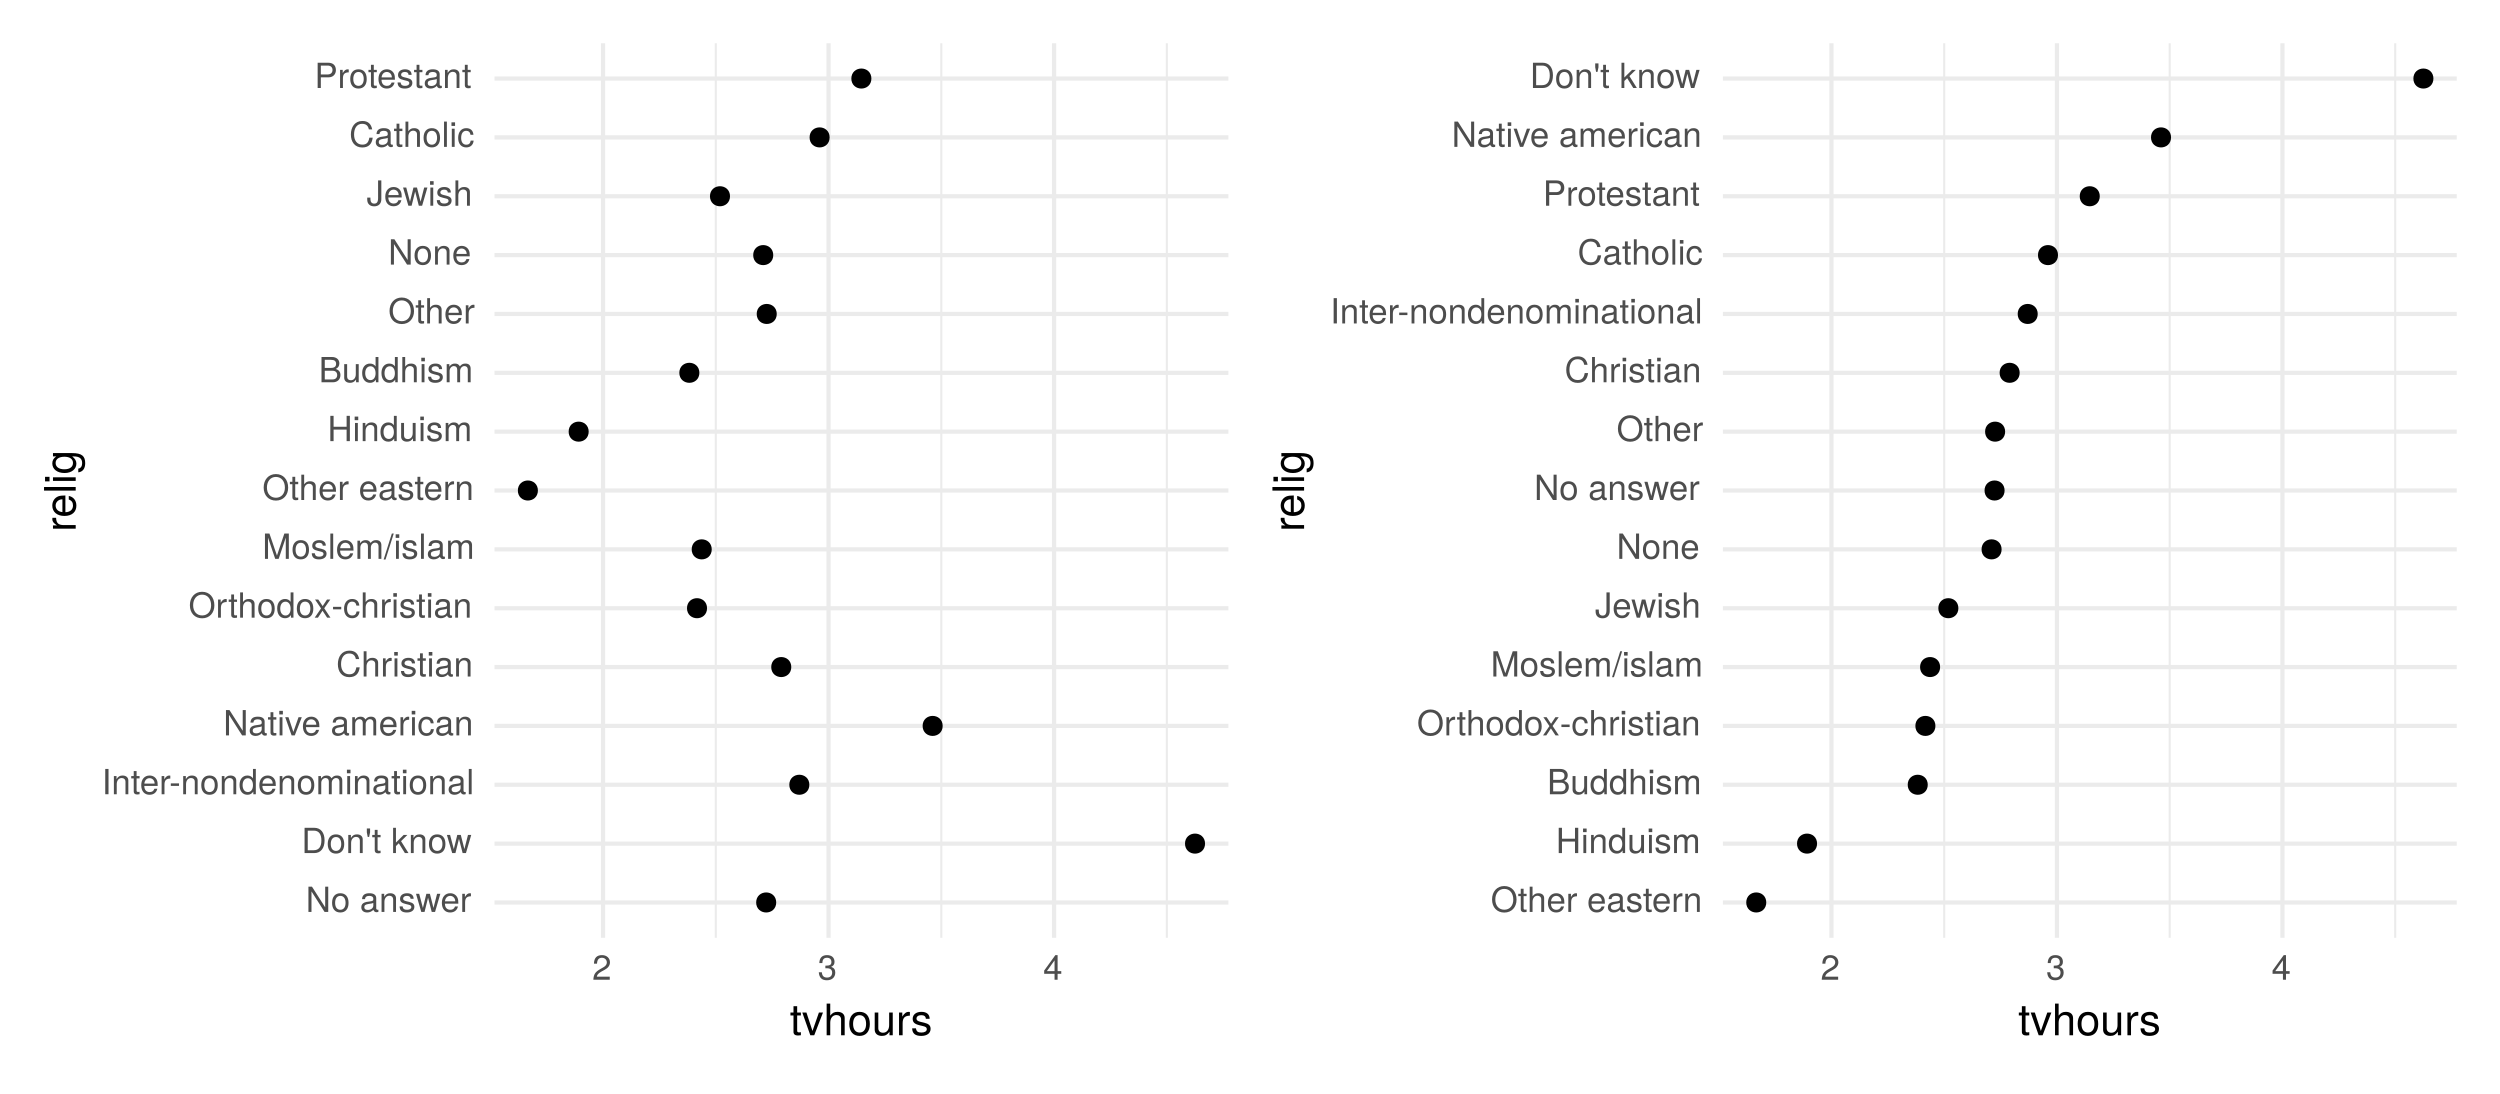 <?xml version="1.0" encoding="UTF-8"?>
<svg xmlns="http://www.w3.org/2000/svg" xmlns:xlink="http://www.w3.org/1999/xlink" width="576pt" height="252pt" viewBox="0 0 576 252" version="1.1">
<defs>
<g>
<symbol overflow="visible" id="glyph0-0">
<path style="stroke:none;" d=""/>
</symbol>
<symbol overflow="visible" id="glyph0-1">
<path style="stroke:none;" d="M 5.172 0 L 5.172 -5.828 L 4.469 -5.828 L 4.469 -1.062 L 1.422 -5.828 L 0.609 -5.828 L 0.609 0 L 1.312 0 L 1.312 -4.734 L 4.328 0 Z M 5.172 0 "/>
</symbol>
<symbol overflow="visible" id="glyph0-2">
<path style="stroke:none;" d="M 4.078 -2.062 C 4.078 -3.516 3.391 -4.312 2.172 -4.312 C 1 -4.312 0.281 -3.5 0.281 -2.094 C 0.281 -0.688 0.984 0.125 2.188 0.125 C 3.359 0.125 4.078 -0.688 4.078 -2.062 Z M 3.391 -2.078 C 3.391 -1.094 2.922 -0.5 2.188 -0.5 C 1.438 -0.5 0.984 -1.078 0.984 -2.094 C 0.984 -3.109 1.438 -3.703 2.188 -3.703 C 2.938 -3.703 3.391 -3.109 3.391 -2.078 Z M 3.391 -2.078 "/>
</symbol>
<symbol overflow="visible" id="glyph0-3">
<path style="stroke:none;" d=""/>
</symbol>
<symbol overflow="visible" id="glyph0-4">
<path style="stroke:none;" d="M 4.281 -0.016 L 4.281 -0.516 C 4.203 -0.5 4.172 -0.5 4.141 -0.5 C 3.906 -0.5 3.781 -0.625 3.781 -0.828 L 3.781 -3.172 C 3.781 -3.906 3.234 -4.312 2.203 -4.312 C 1.188 -4.312 0.562 -3.922 0.516 -2.953 L 1.188 -2.953 C 1.25 -3.469 1.547 -3.703 2.172 -3.703 C 2.781 -3.703 3.109 -3.469 3.109 -3.078 L 3.109 -2.891 C 3.109 -2.609 2.938 -2.5 2.422 -2.438 C 1.469 -2.312 1.328 -2.281 1.078 -2.172 C 0.578 -1.969 0.344 -1.594 0.344 -1.094 C 0.344 -0.328 0.859 0.125 1.719 0.125 C 2.25 0.125 2.766 -0.109 3.141 -0.5 C 3.203 -0.172 3.5 0.062 3.828 0.062 C 3.953 0.062 4.062 0.047 4.281 -0.016 Z M 3.109 -1.453 C 3.109 -0.844 2.5 -0.469 1.859 -0.469 C 1.344 -0.469 1.031 -0.641 1.031 -1.109 C 1.031 -1.547 1.328 -1.734 2.047 -1.844 C 2.75 -1.938 2.891 -1.969 3.109 -2.078 Z M 3.109 -1.453 "/>
</symbol>
<symbol overflow="visible" id="glyph0-5">
<path style="stroke:none;" d="M 3.891 0 L 3.891 -3.172 C 3.891 -3.859 3.375 -4.312 2.562 -4.312 C 1.938 -4.312 1.547 -4.078 1.172 -3.484 L 1.172 -4.188 L 0.562 -4.188 L 0.562 0 L 1.219 0 L 1.219 -2.312 C 1.219 -3.172 1.688 -3.734 2.375 -3.734 C 2.891 -3.734 3.234 -3.406 3.234 -2.906 L 3.234 0 Z M 3.891 0 "/>
</symbol>
<symbol overflow="visible" id="glyph0-6">
<path style="stroke:none;" d="M 3.672 -1.172 C 3.672 -1.797 3.312 -2.109 2.484 -2.312 L 1.844 -2.469 C 1.297 -2.594 1.078 -2.766 1.078 -3.062 C 1.078 -3.453 1.422 -3.703 1.953 -3.703 C 2.5 -3.703 2.781 -3.469 2.797 -3.031 L 3.5 -3.031 C 3.5 -3.844 2.953 -4.312 1.984 -4.312 C 1.016 -4.312 0.375 -3.812 0.375 -3.031 C 0.375 -2.375 0.719 -2.062 1.703 -1.828 L 2.328 -1.672 C 2.797 -1.562 2.969 -1.422 2.969 -1.125 C 2.969 -0.734 2.578 -0.5 2 -0.5 C 1.406 -0.5 1.062 -0.641 0.969 -1.281 L 0.266 -1.281 C 0.297 -0.312 0.844 0.125 1.938 0.125 C 3 0.125 3.672 -0.375 3.672 -1.172 Z M 3.672 -1.172 "/>
</symbol>
<symbol overflow="visible" id="glyph0-7">
<path style="stroke:none;" d="M 5.656 -4.188 L 4.906 -4.188 L 4.078 -0.922 L 3.25 -4.188 L 2.438 -4.188 L 1.641 -0.922 L 0.781 -4.188 L 0.047 -4.188 L 1.266 0 L 2.016 0 L 2.828 -3.281 L 3.672 0 L 4.438 0 Z M 5.656 -4.188 "/>
</symbol>
<symbol overflow="visible" id="glyph0-8">
<path style="stroke:none;" d="M 4.109 -1.906 C 4.109 -2.516 4.062 -2.891 3.938 -3.203 C 3.656 -3.891 3.031 -4.312 2.234 -4.312 C 1.078 -4.312 0.312 -3.453 0.312 -2.078 C 0.312 -0.703 1.047 0.125 2.219 0.125 C 3.188 0.125 3.844 -0.422 4.016 -1.266 L 3.344 -1.266 C 3.156 -0.719 2.781 -0.5 2.25 -0.5 C 1.547 -0.5 1.031 -0.938 1.016 -1.906 Z M 3.391 -2.5 C 3.391 -2.5 3.391 -2.469 3.391 -2.453 L 1.031 -2.453 C 1.094 -3.188 1.562 -3.703 2.234 -3.703 C 2.891 -3.703 3.391 -3.156 3.391 -2.5 Z M 3.391 -2.5 "/>
</symbol>
<symbol overflow="visible" id="glyph0-9">
<path style="stroke:none;" d="M 2.562 -3.609 L 2.562 -4.281 C 2.453 -4.297 2.406 -4.312 2.312 -4.312 C 1.875 -4.312 1.547 -4.062 1.172 -3.438 L 1.172 -4.188 L 0.562 -4.188 L 0.562 0 L 1.219 0 L 1.219 -2.172 C 1.219 -3.125 1.531 -3.594 2.562 -3.609 Z M 2.562 -3.609 "/>
</symbol>
<symbol overflow="visible" id="glyph0-10">
<path style="stroke:none;" d="M 5.328 -2.922 C 5.328 -4.734 4.438 -5.828 2.953 -5.828 L 0.719 -5.828 L 0.719 0 L 2.953 0 C 4.438 0 5.328 -1.109 5.328 -2.922 Z M 4.594 -2.906 C 4.594 -1.438 3.984 -0.656 2.828 -0.656 L 1.453 -0.656 L 1.453 -5.172 L 2.828 -5.172 C 3.984 -5.172 4.594 -4.406 4.594 -2.906 Z M 4.594 -2.906 "/>
</symbol>
<symbol overflow="visible" id="glyph0-11">
<path style="stroke:none;" d="M 1.141 -4.781 L 1.141 -5.672 L 0.391 -5.672 L 0.391 -4.781 L 0.594 -3.719 L 0.922 -3.719 Z M 1.141 -4.781 "/>
</symbol>
<symbol overflow="visible" id="glyph0-12">
<path style="stroke:none;" d="M 2.031 0 L 2.031 -0.562 C 1.938 -0.531 1.844 -0.531 1.719 -0.531 C 1.422 -0.531 1.344 -0.609 1.344 -0.906 L 1.344 -3.641 L 2.031 -3.641 L 2.031 -4.188 L 1.344 -4.188 L 1.344 -5.344 L 0.688 -5.344 L 0.688 -4.188 L 0.109 -4.188 L 0.109 -3.641 L 0.688 -3.641 L 0.688 -0.609 C 0.688 -0.188 0.969 0.062 1.484 0.062 C 1.641 0.062 1.812 0.047 2.031 0 Z M 2.031 0 "/>
</symbol>
<symbol overflow="visible" id="glyph0-13">
<path style="stroke:none;" d="M 4.016 0 L 2.297 -2.75 L 3.766 -4.188 L 2.906 -4.188 L 1.125 -2.422 L 1.125 -5.828 L 0.469 -5.828 L 0.469 0 L 1.125 0 L 1.125 -1.625 L 1.781 -2.266 L 3.188 0 Z M 4.016 0 "/>
</symbol>
<symbol overflow="visible" id="glyph0-14">
<path style="stroke:none;" d="M 1.547 0 L 1.547 -5.828 L 0.797 -5.828 L 0.797 0 Z M 1.547 0 "/>
</symbol>
<symbol overflow="visible" id="glyph0-15">
<path style="stroke:none;" d="M 2.266 -1.922 L 2.266 -2.5 L 0.375 -2.5 L 0.375 -1.922 Z M 2.266 -1.922 "/>
</symbol>
<symbol overflow="visible" id="glyph0-16">
<path style="stroke:none;" d="M 3.953 0 L 3.953 -5.828 L 3.297 -5.828 L 3.297 -3.656 C 3.016 -4.094 2.562 -4.312 2.016 -4.312 C 0.922 -4.312 0.203 -3.469 0.203 -2.141 C 0.203 -0.719 0.906 0.125 2.031 0.125 C 2.609 0.125 3.016 -0.094 3.375 -0.609 L 3.375 0 Z M 3.297 -2.078 C 3.297 -1.109 2.828 -0.5 2.125 -0.5 C 1.391 -0.5 0.906 -1.125 0.906 -2.094 C 0.906 -3.078 1.391 -3.688 2.125 -3.688 C 2.844 -3.688 3.297 -3.047 3.297 -2.078 Z M 3.297 -2.078 "/>
</symbol>
<symbol overflow="visible" id="glyph0-17">
<path style="stroke:none;" d="M 6.078 0 L 6.078 -3.141 C 6.078 -3.891 5.656 -4.312 4.875 -4.312 C 4.312 -4.312 3.984 -4.141 3.594 -3.672 C 3.344 -4.125 3.016 -4.312 2.469 -4.312 C 1.906 -4.312 1.531 -4.109 1.172 -3.594 L 1.172 -4.188 L 0.562 -4.188 L 0.562 0 L 1.234 0 L 1.234 -2.625 C 1.234 -3.234 1.672 -3.734 2.219 -3.734 C 2.719 -3.734 2.984 -3.422 2.984 -2.891 L 2.984 0 L 3.656 0 L 3.656 -2.625 C 3.656 -3.234 4.109 -3.734 4.641 -3.734 C 5.141 -3.734 5.422 -3.422 5.422 -2.891 L 5.422 0 Z M 6.078 0 "/>
</symbol>
<symbol overflow="visible" id="glyph0-18">
<path style="stroke:none;" d="M 1.219 0 L 1.219 -4.188 L 0.562 -4.188 L 0.562 0 Z M 1.312 -4.828 L 1.312 -5.656 L 0.484 -5.656 L 0.484 -4.828 Z M 1.312 -4.828 "/>
</symbol>
<symbol overflow="visible" id="glyph0-19">
<path style="stroke:none;" d="M 1.203 0 L 1.203 -5.828 L 0.547 -5.828 L 0.547 0 Z M 1.203 0 "/>
</symbol>
<symbol overflow="visible" id="glyph0-20">
<path style="stroke:none;" d="M 3.891 -4.188 L 3.141 -4.188 L 1.953 -0.797 L 0.828 -4.188 L 0.078 -4.188 L 1.547 0 L 2.281 0 Z M 3.891 -4.188 "/>
</symbol>
<symbol overflow="visible" id="glyph0-21">
<path style="stroke:none;" d="M 3.812 -1.438 L 3.141 -1.438 C 3.031 -0.766 2.688 -0.5 2.125 -0.5 C 1.391 -0.5 0.938 -1.062 0.938 -2.062 C 0.938 -3.109 1.375 -3.703 2.109 -3.703 C 2.656 -3.703 3.016 -3.375 3.094 -2.781 L 3.766 -2.781 C 3.688 -3.812 3.047 -4.312 2.109 -4.312 C 0.984 -4.312 0.25 -3.453 0.25 -2.062 C 0.25 -0.703 0.969 0.125 2.109 0.125 C 3.109 0.125 3.734 -0.484 3.812 -1.438 Z M 3.812 -1.438 "/>
</symbol>
<symbol overflow="visible" id="glyph0-22">
<path style="stroke:none;" d="M 5.422 -2.125 L 4.641 -2.125 C 4.469 -1.031 4.016 -0.516 3.031 -0.516 C 1.859 -0.516 1.125 -1.406 1.125 -2.859 C 1.125 -4.359 1.828 -5.312 2.953 -5.312 C 3.875 -5.312 4.359 -4.906 4.531 -4.031 L 5.297 -4.031 C 5.062 -5.297 4.328 -5.969 3.047 -5.969 C 1.281 -5.969 0.391 -4.547 0.391 -2.844 C 0.391 -1.141 1.297 0.141 3.016 0.141 C 4.438 0.141 5.234 -0.609 5.422 -2.125 Z M 5.422 -2.125 "/>
</symbol>
<symbol overflow="visible" id="glyph0-23">
<path style="stroke:none;" d="M 3.891 0 L 3.891 -3.172 C 3.891 -3.875 3.391 -4.312 2.562 -4.312 C 1.969 -4.312 1.609 -4.125 1.219 -3.609 L 1.219 -5.828 L 0.562 -5.828 L 0.562 0 L 1.219 0 L 1.219 -2.312 C 1.219 -3.172 1.672 -3.734 2.359 -3.734 C 2.828 -3.734 3.219 -3.453 3.219 -2.906 L 3.219 0 Z M 3.891 0 "/>
</symbol>
<symbol overflow="visible" id="glyph0-24">
<path style="stroke:none;" d="M 5.938 -2.828 C 5.938 -4.703 4.828 -5.969 3.109 -5.969 C 1.438 -5.969 0.297 -4.703 0.297 -2.875 C 0.297 -1.047 1.438 0.141 3.125 0.141 C 4.828 0.141 5.938 -1.109 5.938 -2.828 Z M 5.188 -2.844 C 5.188 -1.438 4.359 -0.516 3.125 -0.516 C 1.875 -0.516 1.047 -1.438 1.047 -2.875 C 1.047 -4.312 1.875 -5.312 3.109 -5.312 C 4.375 -5.312 5.188 -4.312 5.188 -2.844 Z M 5.188 -2.844 "/>
</symbol>
<symbol overflow="visible" id="glyph0-25">
<path style="stroke:none;" d="M 3.781 0 L 2.344 -2.172 L 3.75 -4.188 L 2.984 -4.188 L 1.984 -2.672 L 0.969 -4.188 L 0.219 -4.188 L 1.609 -2.141 L 0.141 0 L 0.891 0 L 1.953 -1.609 L 3.016 0 Z M 3.781 0 "/>
</symbol>
<symbol overflow="visible" id="glyph0-26">
<path style="stroke:none;" d="M 6.094 0 L 6.094 -5.828 L 5.062 -5.828 L 3.359 -0.75 L 1.625 -5.828 L 0.594 -5.828 L 0.594 0 L 1.297 0 L 1.297 -4.891 L 2.953 0 L 3.75 0 L 5.391 -4.891 L 5.391 0 Z M 6.094 0 "/>
</symbol>
<symbol overflow="visible" id="glyph0-27">
<path style="stroke:none;" d="M 2.266 -5.828 L 1.828 -5.828 L -0.062 0.156 L 0.375 0.156 Z M 2.266 -5.828 "/>
</symbol>
<symbol overflow="visible" id="glyph0-28">
<path style="stroke:none;" d="M 5.156 0 L 5.156 -5.828 L 4.406 -5.828 L 4.406 -3.312 L 1.406 -3.312 L 1.406 -5.828 L 0.656 -5.828 L 0.656 0 L 1.406 0 L 1.406 -2.656 L 4.406 -2.656 L 4.406 0 Z M 5.156 0 "/>
</symbol>
<symbol overflow="visible" id="glyph0-29">
<path style="stroke:none;" d="M 3.859 0 L 3.859 -4.188 L 3.188 -4.188 L 3.188 -1.875 C 3.188 -1.031 2.75 -0.469 2.047 -0.469 C 1.516 -0.469 1.188 -0.781 1.188 -1.281 L 1.188 -4.188 L 0.516 -4.188 L 0.516 -1.031 C 0.516 -0.328 1.047 0.125 1.859 0.125 C 2.469 0.125 2.859 -0.094 3.25 -0.641 L 3.25 0 Z M 3.859 0 "/>
</symbol>
<symbol overflow="visible" id="glyph0-30">
<path style="stroke:none;" d="M 4.984 -1.656 C 4.984 -2.375 4.656 -2.797 3.922 -3.078 C 4.453 -3.328 4.734 -3.766 4.734 -4.359 C 4.734 -5.203 4.109 -5.828 3 -5.828 L 0.625 -5.828 L 0.625 0 L 3.266 0 C 4.312 0 4.984 -0.703 4.984 -1.656 Z M 3.984 -4.25 C 3.984 -3.656 3.641 -3.312 2.812 -3.312 L 1.375 -3.312 L 1.375 -5.172 L 2.812 -5.172 C 3.641 -5.172 3.984 -4.844 3.984 -4.25 Z M 4.234 -1.656 C 4.234 -1.094 3.891 -0.656 3.188 -0.656 L 1.375 -0.656 L 1.375 -2.656 L 3.188 -2.656 C 3.891 -2.656 4.234 -2.219 4.234 -1.656 Z M 4.234 -1.656 "/>
</symbol>
<symbol overflow="visible" id="glyph0-31">
<path style="stroke:none;" d="M 3.406 -1.5 L 3.406 -5.828 L 2.656 -5.828 L 2.656 -1.766 C 2.656 -0.812 2.344 -0.484 1.766 -0.484 C 1.203 -0.484 0.891 -0.859 0.891 -1.531 L 0.891 -1.875 L 0.156 -1.875 L 0.156 -1.406 C 0.156 -0.453 0.75 0.141 1.766 0.141 C 2.781 0.141 3.406 -0.484 3.406 -1.5 Z M 3.406 -1.5 "/>
</symbol>
<symbol overflow="visible" id="glyph0-32">
<path style="stroke:none;" d="M 4.938 -4.125 C 4.938 -5.219 4.281 -5.828 3.141 -5.828 L 0.734 -5.828 L 0.734 0 L 1.469 0 L 1.469 -2.469 L 3.297 -2.469 C 4.266 -2.469 4.938 -3.156 4.938 -4.125 Z M 4.156 -4.156 C 4.156 -3.516 3.734 -3.125 3.031 -3.125 L 1.469 -3.125 L 1.469 -5.172 L 3.031 -5.172 C 3.734 -5.172 4.156 -4.797 4.156 -4.156 Z M 4.156 -4.156 "/>
</symbol>
<symbol overflow="visible" id="glyph0-33">
<path style="stroke:none;" d="M 4.094 -4.016 C 4.094 -4.969 3.344 -5.672 2.266 -5.672 C 1.109 -5.672 0.438 -5.078 0.406 -3.703 L 1.109 -3.703 C 1.156 -4.656 1.547 -5.062 2.25 -5.062 C 2.891 -5.062 3.375 -4.594 3.375 -3.984 C 3.375 -3.547 3.109 -3.156 2.594 -2.875 L 1.859 -2.453 C 0.688 -1.781 0.344 -1.25 0.266 0 L 4.047 0 L 4.047 -0.703 L 1.062 -0.703 C 1.141 -1.156 1.391 -1.453 2.094 -1.859 L 2.891 -2.297 C 3.688 -2.719 4.094 -3.312 4.094 -4.016 Z M 4.094 -4.016 "/>
</symbol>
<symbol overflow="visible" id="glyph0-34">
<path style="stroke:none;" d="M 4.047 -1.641 C 4.047 -2.344 3.766 -2.734 3.094 -2.969 C 3.609 -3.172 3.875 -3.547 3.875 -4.109 C 3.875 -5.094 3.234 -5.672 2.156 -5.672 C 1.016 -5.672 0.406 -5.047 0.375 -3.844 L 1.078 -3.844 C 1.094 -4.688 1.438 -5.062 2.156 -5.062 C 2.781 -5.062 3.156 -4.688 3.156 -4.094 C 3.156 -3.484 2.891 -3.234 1.766 -3.234 L 1.766 -2.641 L 2.156 -2.641 C 2.922 -2.641 3.328 -2.266 3.328 -1.641 C 3.328 -0.922 2.891 -0.5 2.156 -0.5 C 1.391 -0.5 1.016 -0.891 0.953 -1.719 L 0.25 -1.719 C 0.344 -0.453 0.969 0.125 2.125 0.125 C 3.297 0.125 4.047 -0.578 4.047 -1.641 Z M 4.047 -1.641 "/>
</symbol>
<symbol overflow="visible" id="glyph0-35">
<path style="stroke:none;" d="M 4.156 -1.359 L 4.156 -1.984 L 3.312 -1.984 L 3.312 -5.672 L 2.797 -5.672 L 0.219 -2.109 L 0.219 -1.359 L 2.609 -1.359 L 2.609 0 L 3.312 0 L 3.312 -1.359 Z M 2.609 -1.984 L 0.844 -1.984 L 2.609 -4.469 Z M 2.609 -1.984 "/>
</symbol>
<symbol overflow="visible" id="glyph1-0">
<path style="stroke:none;" d=""/>
</symbol>
<symbol overflow="visible" id="glyph1-1">
<path style="stroke:none;" d="M 2.547 0 L 2.547 -0.703 C 2.438 -0.672 2.297 -0.656 2.141 -0.656 C 1.781 -0.656 1.688 -0.766 1.688 -1.125 L 1.688 -4.562 L 2.547 -4.562 L 2.547 -5.234 L 1.688 -5.234 L 1.688 -6.688 L 0.844 -6.688 L 0.844 -5.234 L 0.141 -5.234 L 0.141 -4.562 L 0.844 -4.562 L 0.844 -0.766 C 0.844 -0.234 1.203 0.062 1.859 0.062 C 2.062 0.062 2.266 0.047 2.547 0 Z M 2.547 0 "/>
</symbol>
<symbol overflow="visible" id="glyph1-2">
<path style="stroke:none;" d="M 4.859 -5.234 L 3.922 -5.234 L 2.438 -0.984 L 1.047 -5.234 L 0.094 -5.234 L 1.938 0 L 2.844 0 Z M 4.859 -5.234 "/>
</symbol>
<symbol overflow="visible" id="glyph1-3">
<path style="stroke:none;" d="M 4.859 0 L 4.859 -3.953 C 4.859 -4.844 4.234 -5.391 3.203 -5.391 C 2.469 -5.391 2.016 -5.156 1.531 -4.516 L 1.531 -7.297 L 0.703 -7.297 L 0.703 0 L 1.531 0 L 1.531 -2.891 C 1.531 -3.953 2.094 -4.656 2.953 -4.656 C 3.547 -4.656 4.031 -4.312 4.031 -3.625 L 4.031 0 Z M 4.859 0 "/>
</symbol>
<symbol overflow="visible" id="glyph1-4">
<path style="stroke:none;" d="M 5.094 -2.578 C 5.094 -4.391 4.234 -5.391 2.719 -5.391 C 1.25 -5.391 0.359 -4.375 0.359 -2.625 C 0.359 -0.859 1.234 0.156 2.734 0.156 C 4.203 0.156 5.094 -0.859 5.094 -2.578 Z M 4.234 -2.594 C 4.234 -1.359 3.656 -0.625 2.734 -0.625 C 1.797 -0.625 1.234 -1.344 1.234 -2.625 C 1.234 -3.875 1.797 -4.625 2.734 -4.625 C 3.672 -4.625 4.234 -3.891 4.234 -2.594 Z M 4.234 -2.594 "/>
</symbol>
<symbol overflow="visible" id="glyph1-5">
<path style="stroke:none;" d="M 4.812 0 L 4.812 -5.234 L 3.984 -5.234 L 3.984 -2.344 C 3.984 -1.281 3.438 -0.578 2.562 -0.578 C 1.906 -0.578 1.484 -0.984 1.484 -1.609 L 1.484 -5.234 L 0.656 -5.234 L 0.656 -1.281 C 0.656 -0.406 1.297 0.156 2.312 0.156 C 3.094 0.156 3.578 -0.125 4.062 -0.812 L 4.062 0 Z M 4.812 0 "/>
</symbol>
<symbol overflow="visible" id="glyph1-6">
<path style="stroke:none;" d="M 3.203 -4.516 L 3.203 -5.359 C 3.062 -5.375 3 -5.391 2.891 -5.391 C 2.344 -5.391 1.938 -5.062 1.453 -4.297 L 1.453 -5.234 L 0.703 -5.234 L 0.703 0 L 1.531 0 L 1.531 -2.719 C 1.531 -3.906 1.922 -4.484 3.203 -4.516 Z M 3.203 -4.516 "/>
</symbol>
<symbol overflow="visible" id="glyph1-7">
<path style="stroke:none;" d="M 4.594 -1.469 C 4.594 -2.25 4.156 -2.641 3.109 -2.891 L 2.312 -3.078 C 1.625 -3.234 1.344 -3.453 1.344 -3.828 C 1.344 -4.312 1.766 -4.625 2.453 -4.625 C 3.125 -4.625 3.484 -4.328 3.5 -3.781 L 4.375 -3.781 C 4.375 -4.812 3.688 -5.391 2.484 -5.391 C 1.266 -5.391 0.469 -4.766 0.469 -3.797 C 0.469 -2.969 0.891 -2.578 2.125 -2.281 L 2.906 -2.094 C 3.484 -1.953 3.719 -1.781 3.719 -1.406 C 3.719 -0.906 3.234 -0.625 2.5 -0.625 C 1.75 -0.625 1.328 -0.797 1.219 -1.594 L 0.344 -1.594 C 0.375 -0.391 1.062 0.156 2.438 0.156 C 3.75 0.156 4.594 -0.453 4.594 -1.469 Z M 4.594 -1.469 "/>
</symbol>
<symbol overflow="visible" id="glyph2-0">
<path style="stroke:none;" d=""/>
</symbol>
<symbol overflow="visible" id="glyph2-1">
<path style="stroke:none;" d="M -4.516 -3.203 L -5.359 -3.203 C -5.375 -3.062 -5.391 -3 -5.391 -2.891 C -5.391 -2.344 -5.062 -1.938 -4.297 -1.453 L -5.234 -1.453 L -5.234 -0.703 L 0 -0.703 L 0 -1.531 L -2.719 -1.531 C -3.906 -1.531 -4.484 -1.922 -4.516 -3.203 Z M -4.516 -3.203 "/>
</symbol>
<symbol overflow="visible" id="glyph2-2">
<path style="stroke:none;" d="M -2.375 -5.125 C -3.141 -5.125 -3.625 -5.062 -4.016 -4.922 C -4.875 -4.578 -5.391 -3.781 -5.391 -2.797 C -5.391 -1.344 -4.312 -0.406 -2.594 -0.406 C -0.875 -0.406 0.156 -1.312 0.156 -2.781 C 0.156 -3.984 -0.531 -4.812 -1.594 -5.016 L -1.594 -4.188 C -0.906 -3.953 -0.625 -3.484 -0.625 -2.812 C -0.625 -1.938 -1.188 -1.297 -2.375 -1.266 Z M -3.125 -4.234 C -3.125 -4.234 -3.078 -4.234 -3.062 -4.234 L -3.062 -1.297 C -3.984 -1.359 -4.625 -1.953 -4.625 -2.797 C -4.625 -3.609 -3.938 -4.234 -3.125 -4.234 Z M -3.125 -4.234 "/>
</symbol>
<symbol overflow="visible" id="glyph2-3">
<path style="stroke:none;" d="M 0 -1.516 L -7.297 -1.516 L -7.297 -0.688 L 0 -0.688 Z M 0 -1.516 "/>
</symbol>
<symbol overflow="visible" id="glyph2-4">
<path style="stroke:none;" d="M 0 -1.531 L -5.234 -1.531 L -5.234 -0.703 L 0 -0.703 Z M -6.031 -1.641 L -7.062 -1.641 L -7.062 -0.594 L -6.031 -0.594 Z M -6.031 -1.641 "/>
</symbol>
<symbol overflow="visible" id="glyph2-5">
<path style="stroke:none;" d="M -0.859 -4.891 L -5.234 -4.891 L -5.234 -4.125 L -4.484 -4.125 C -5.094 -3.703 -5.391 -3.188 -5.391 -2.516 C -5.391 -1.188 -4.266 -0.297 -2.562 -0.297 C -0.922 -0.297 0.156 -1.219 0.156 -2.453 C 0.156 -3.109 -0.125 -3.562 -0.797 -4.125 L -0.438 -4.125 C 0.953 -4.125 1.484 -3.547 1.484 -2.578 C 1.484 -1.922 1.234 -1.406 0.594 -1.312 L 0.594 -0.453 C 1.594 -0.547 2.188 -1.312 2.188 -2.547 C 2.188 -4.188 1.453 -4.891 -0.859 -4.891 Z M -2.594 -4.047 C -1.344 -4.047 -0.625 -3.5 -0.625 -2.625 C -0.625 -1.703 -1.344 -1.156 -2.625 -1.156 C -3.875 -1.156 -4.625 -1.719 -4.625 -2.609 C -4.625 -3.516 -3.859 -4.047 -2.594 -4.047 Z M -2.594 -4.047 "/>
</symbol>
</g>
<clipPath id="clip1">
  <path d="M 164 9.961 L 166 9.961 L 166 216.062 L 164 216.062 Z M 164 9.961 "/>
</clipPath>
<clipPath id="clip2">
  <path d="M 216 9.961 L 218 9.961 L 218 216.062 L 216 216.062 Z M 216 9.961 "/>
</clipPath>
<clipPath id="clip3">
  <path d="M 268 9.961 L 270 9.961 L 270 216.062 L 268 216.062 Z M 268 9.961 "/>
</clipPath>
<clipPath id="clip4">
  <path d="M 113.938 207 L 283.02 207 L 283.02 209 L 113.938 209 Z M 113.938 207 "/>
</clipPath>
<clipPath id="clip5">
  <path d="M 113.938 193 L 283.02 193 L 283.02 195 L 113.938 195 Z M 113.938 193 "/>
</clipPath>
<clipPath id="clip6">
  <path d="M 113.938 180 L 283.02 180 L 283.02 182 L 113.938 182 Z M 113.938 180 "/>
</clipPath>
<clipPath id="clip7">
  <path d="M 113.938 166 L 283.02 166 L 283.02 168 L 113.938 168 Z M 113.938 166 "/>
</clipPath>
<clipPath id="clip8">
  <path d="M 113.938 153 L 283.02 153 L 283.02 155 L 113.938 155 Z M 113.938 153 "/>
</clipPath>
<clipPath id="clip9">
  <path d="M 113.938 139 L 283.02 139 L 283.02 141 L 113.938 141 Z M 113.938 139 "/>
</clipPath>
<clipPath id="clip10">
  <path d="M 113.938 126 L 283.02 126 L 283.02 128 L 113.938 128 Z M 113.938 126 "/>
</clipPath>
<clipPath id="clip11">
  <path d="M 113.938 112 L 283.02 112 L 283.02 114 L 113.938 114 Z M 113.938 112 "/>
</clipPath>
<clipPath id="clip12">
  <path d="M 113.938 98 L 283.02 98 L 283.02 100 L 113.938 100 Z M 113.938 98 "/>
</clipPath>
<clipPath id="clip13">
  <path d="M 113.938 85 L 283.02 85 L 283.02 87 L 113.938 87 Z M 113.938 85 "/>
</clipPath>
<clipPath id="clip14">
  <path d="M 113.938 71 L 283.02 71 L 283.02 73 L 113.938 73 Z M 113.938 71 "/>
</clipPath>
<clipPath id="clip15">
  <path d="M 113.938 58 L 283.02 58 L 283.02 60 L 113.938 60 Z M 113.938 58 "/>
</clipPath>
<clipPath id="clip16">
  <path d="M 113.938 44 L 283.02 44 L 283.02 46 L 113.938 46 Z M 113.938 44 "/>
</clipPath>
<clipPath id="clip17">
  <path d="M 113.938 31 L 283.02 31 L 283.02 33 L 113.938 33 Z M 113.938 31 "/>
</clipPath>
<clipPath id="clip18">
  <path d="M 113.938 17 L 283.02 17 L 283.02 19 L 113.938 19 Z M 113.938 17 "/>
</clipPath>
<clipPath id="clip19">
  <path d="M 138 9.961 L 140 9.961 L 140 216.062 L 138 216.062 Z M 138 9.961 "/>
</clipPath>
<clipPath id="clip20">
  <path d="M 190 9.961 L 192 9.961 L 192 216.062 L 190 216.062 Z M 190 9.961 "/>
</clipPath>
<clipPath id="clip21">
  <path d="M 242 9.961 L 244 9.961 L 244 216.062 L 242 216.062 Z M 242 9.961 "/>
</clipPath>
<clipPath id="clip22">
  <path d="M 447 9.961 L 449 9.961 L 449 216.062 L 447 216.062 Z M 447 9.961 "/>
</clipPath>
<clipPath id="clip23">
  <path d="M 499 9.961 L 501 9.961 L 501 216.062 L 499 216.062 Z M 499 9.961 "/>
</clipPath>
<clipPath id="clip24">
  <path d="M 551 9.961 L 553 9.961 L 553 216.062 L 551 216.062 Z M 551 9.961 "/>
</clipPath>
<clipPath id="clip25">
  <path d="M 396.957 207 L 566.039 207 L 566.039 209 L 396.957 209 Z M 396.957 207 "/>
</clipPath>
<clipPath id="clip26">
  <path d="M 396.957 193 L 566.039 193 L 566.039 195 L 396.957 195 Z M 396.957 193 "/>
</clipPath>
<clipPath id="clip27">
  <path d="M 396.957 180 L 566.039 180 L 566.039 182 L 396.957 182 Z M 396.957 180 "/>
</clipPath>
<clipPath id="clip28">
  <path d="M 396.957 166 L 566.039 166 L 566.039 168 L 396.957 168 Z M 396.957 166 "/>
</clipPath>
<clipPath id="clip29">
  <path d="M 396.957 153 L 566.039 153 L 566.039 155 L 396.957 155 Z M 396.957 153 "/>
</clipPath>
<clipPath id="clip30">
  <path d="M 396.957 139 L 566.039 139 L 566.039 141 L 396.957 141 Z M 396.957 139 "/>
</clipPath>
<clipPath id="clip31">
  <path d="M 396.957 126 L 566.039 126 L 566.039 128 L 396.957 128 Z M 396.957 126 "/>
</clipPath>
<clipPath id="clip32">
  <path d="M 396.957 112 L 566.039 112 L 566.039 114 L 396.957 114 Z M 396.957 112 "/>
</clipPath>
<clipPath id="clip33">
  <path d="M 396.957 98 L 566.039 98 L 566.039 100 L 396.957 100 Z M 396.957 98 "/>
</clipPath>
<clipPath id="clip34">
  <path d="M 396.957 85 L 566.039 85 L 566.039 87 L 396.957 87 Z M 396.957 85 "/>
</clipPath>
<clipPath id="clip35">
  <path d="M 396.957 71 L 566.039 71 L 566.039 73 L 396.957 73 Z M 396.957 71 "/>
</clipPath>
<clipPath id="clip36">
  <path d="M 396.957 58 L 566.039 58 L 566.039 60 L 396.957 60 Z M 396.957 58 "/>
</clipPath>
<clipPath id="clip37">
  <path d="M 396.957 44 L 566.039 44 L 566.039 46 L 396.957 46 Z M 396.957 44 "/>
</clipPath>
<clipPath id="clip38">
  <path d="M 396.957 31 L 566.039 31 L 566.039 33 L 396.957 33 Z M 396.957 31 "/>
</clipPath>
<clipPath id="clip39">
  <path d="M 396.957 17 L 566.039 17 L 566.039 19 L 396.957 19 Z M 396.957 17 "/>
</clipPath>
<clipPath id="clip40">
  <path d="M 421 9.961 L 423 9.961 L 423 216.062 L 421 216.062 Z M 421 9.961 "/>
</clipPath>
<clipPath id="clip41">
  <path d="M 473 9.961 L 475 9.961 L 475 216.062 L 473 216.062 Z M 473 9.961 "/>
</clipPath>
<clipPath id="clip42">
  <path d="M 525 9.961 L 527 9.961 L 527 216.062 L 525 216.062 Z M 525 9.961 "/>
</clipPath>
</defs>
<g id="surface156">
<rect x="0" y="0" width="576" height="252" style="fill:rgb(100%,100%,100%);fill-opacity:1;stroke:none;"/>
<g clip-path="url(#clip1)" clip-rule="nonzero">
<path style="fill:none;stroke-width:0.485;stroke-linecap:butt;stroke-linejoin:round;stroke:rgb(92.157%,92.157%,92.157%);stroke-opacity:1;stroke-miterlimit:10;" d="M 164.922 216.062 L 164.922 9.961 "/>
</g>
<g clip-path="url(#clip2)" clip-rule="nonzero">
<path style="fill:none;stroke-width:0.485;stroke-linecap:butt;stroke-linejoin:round;stroke:rgb(92.157%,92.157%,92.157%);stroke-opacity:1;stroke-miterlimit:10;" d="M 216.879 216.062 L 216.879 9.961 "/>
</g>
<g clip-path="url(#clip3)" clip-rule="nonzero">
<path style="fill:none;stroke-width:0.485;stroke-linecap:butt;stroke-linejoin:round;stroke:rgb(92.157%,92.157%,92.157%);stroke-opacity:1;stroke-miterlimit:10;" d="M 268.84 216.062 L 268.84 9.961 "/>
</g>
<g clip-path="url(#clip4)" clip-rule="nonzero">
<path style="fill:none;stroke-width:0.97;stroke-linecap:butt;stroke-linejoin:round;stroke:rgb(92.157%,92.157%,92.157%);stroke-opacity:1;stroke-miterlimit:10;" d="M 113.938 207.93 L 283.02 207.93 "/>
</g>
<g clip-path="url(#clip5)" clip-rule="nonzero">
<path style="fill:none;stroke-width:0.97;stroke-linecap:butt;stroke-linejoin:round;stroke:rgb(92.157%,92.157%,92.157%);stroke-opacity:1;stroke-miterlimit:10;" d="M 113.938 194.367 L 283.02 194.367 "/>
</g>
<g clip-path="url(#clip6)" clip-rule="nonzero">
<path style="fill:none;stroke-width:0.97;stroke-linecap:butt;stroke-linejoin:round;stroke:rgb(92.157%,92.157%,92.157%);stroke-opacity:1;stroke-miterlimit:10;" d="M 113.938 180.809 L 283.02 180.809 "/>
</g>
<g clip-path="url(#clip7)" clip-rule="nonzero">
<path style="fill:none;stroke-width:0.97;stroke-linecap:butt;stroke-linejoin:round;stroke:rgb(92.157%,92.157%,92.157%);stroke-opacity:1;stroke-miterlimit:10;" d="M 113.938 167.25 L 283.02 167.25 "/>
</g>
<g clip-path="url(#clip8)" clip-rule="nonzero">
<path style="fill:none;stroke-width:0.97;stroke-linecap:butt;stroke-linejoin:round;stroke:rgb(92.157%,92.157%,92.157%);stroke-opacity:1;stroke-miterlimit:10;" d="M 113.938 153.691 L 283.02 153.691 "/>
</g>
<g clip-path="url(#clip9)" clip-rule="nonzero">
<path style="fill:none;stroke-width:0.97;stroke-linecap:butt;stroke-linejoin:round;stroke:rgb(92.157%,92.157%,92.157%);stroke-opacity:1;stroke-miterlimit:10;" d="M 113.938 140.133 L 283.02 140.133 "/>
</g>
<g clip-path="url(#clip10)" clip-rule="nonzero">
<path style="fill:none;stroke-width:0.97;stroke-linecap:butt;stroke-linejoin:round;stroke:rgb(92.157%,92.157%,92.157%);stroke-opacity:1;stroke-miterlimit:10;" d="M 113.938 126.574 L 283.02 126.574 "/>
</g>
<g clip-path="url(#clip11)" clip-rule="nonzero">
<path style="fill:none;stroke-width:0.97;stroke-linecap:butt;stroke-linejoin:round;stroke:rgb(92.157%,92.157%,92.157%);stroke-opacity:1;stroke-miterlimit:10;" d="M 113.938 113.012 L 283.02 113.012 "/>
</g>
<g clip-path="url(#clip12)" clip-rule="nonzero">
<path style="fill:none;stroke-width:0.97;stroke-linecap:butt;stroke-linejoin:round;stroke:rgb(92.157%,92.157%,92.157%);stroke-opacity:1;stroke-miterlimit:10;" d="M 113.938 99.453 L 283.02 99.453 "/>
</g>
<g clip-path="url(#clip13)" clip-rule="nonzero">
<path style="fill:none;stroke-width:0.97;stroke-linecap:butt;stroke-linejoin:round;stroke:rgb(92.157%,92.157%,92.157%);stroke-opacity:1;stroke-miterlimit:10;" d="M 113.938 85.895 L 283.02 85.895 "/>
</g>
<g clip-path="url(#clip14)" clip-rule="nonzero">
<path style="fill:none;stroke-width:0.97;stroke-linecap:butt;stroke-linejoin:round;stroke:rgb(92.157%,92.157%,92.157%);stroke-opacity:1;stroke-miterlimit:10;" d="M 113.938 72.336 L 283.02 72.336 "/>
</g>
<g clip-path="url(#clip15)" clip-rule="nonzero">
<path style="fill:none;stroke-width:0.97;stroke-linecap:butt;stroke-linejoin:round;stroke:rgb(92.157%,92.157%,92.157%);stroke-opacity:1;stroke-miterlimit:10;" d="M 113.938 58.777 L 283.02 58.777 "/>
</g>
<g clip-path="url(#clip16)" clip-rule="nonzero">
<path style="fill:none;stroke-width:0.97;stroke-linecap:butt;stroke-linejoin:round;stroke:rgb(92.157%,92.157%,92.157%);stroke-opacity:1;stroke-miterlimit:10;" d="M 113.938 45.215 L 283.02 45.215 "/>
</g>
<g clip-path="url(#clip17)" clip-rule="nonzero">
<path style="fill:none;stroke-width:0.97;stroke-linecap:butt;stroke-linejoin:round;stroke:rgb(92.157%,92.157%,92.157%);stroke-opacity:1;stroke-miterlimit:10;" d="M 113.938 31.656 L 283.02 31.656 "/>
</g>
<g clip-path="url(#clip18)" clip-rule="nonzero">
<path style="fill:none;stroke-width:0.97;stroke-linecap:butt;stroke-linejoin:round;stroke:rgb(92.157%,92.157%,92.157%);stroke-opacity:1;stroke-miterlimit:10;" d="M 113.938 18.098 L 283.02 18.098 "/>
</g>
<g clip-path="url(#clip19)" clip-rule="nonzero">
<path style="fill:none;stroke-width:0.97;stroke-linecap:butt;stroke-linejoin:round;stroke:rgb(92.157%,92.157%,92.157%);stroke-opacity:1;stroke-miterlimit:10;" d="M 138.941 216.062 L 138.941 9.961 "/>
</g>
<g clip-path="url(#clip20)" clip-rule="nonzero">
<path style="fill:none;stroke-width:0.97;stroke-linecap:butt;stroke-linejoin:round;stroke:rgb(92.157%,92.157%,92.157%);stroke-opacity:1;stroke-miterlimit:10;" d="M 190.898 216.062 L 190.898 9.961 "/>
</g>
<g clip-path="url(#clip21)" clip-rule="nonzero">
<path style="fill:none;stroke-width:0.97;stroke-linecap:butt;stroke-linejoin:round;stroke:rgb(92.157%,92.157%,92.157%);stroke-opacity:1;stroke-miterlimit:10;" d="M 242.859 216.062 L 242.859 9.961 "/>
</g>
<path style="fill-rule:nonzero;fill:rgb(0%,0%,0%);fill-opacity:1;stroke-width:0.709;stroke-linecap:round;stroke-linejoin:round;stroke:rgb(0%,0%,0%);stroke-opacity:1;stroke-miterlimit:10;" d="M 178.484 207.93 C 178.484 210.535 174.574 210.535 174.574 207.93 C 174.574 205.32 178.484 205.32 178.484 207.93 "/>
<path style="fill-rule:nonzero;fill:rgb(0%,0%,0%);fill-opacity:1;stroke-width:0.709;stroke-linecap:round;stroke-linejoin:round;stroke:rgb(0%,0%,0%);stroke-opacity:1;stroke-miterlimit:10;" d="M 277.289 194.367 C 277.289 196.977 273.379 196.977 273.379 194.367 C 273.379 191.762 277.289 191.762 277.289 194.367 "/>
<path style="fill-rule:nonzero;fill:rgb(0%,0%,0%);fill-opacity:1;stroke-width:0.709;stroke-linecap:round;stroke-linejoin:round;stroke:rgb(0%,0%,0%);stroke-opacity:1;stroke-miterlimit:10;" d="M 186.121 180.809 C 186.121 183.414 182.211 183.414 182.211 180.809 C 182.211 178.203 186.121 178.203 186.121 180.809 "/>
<path style="fill-rule:nonzero;fill:rgb(0%,0%,0%);fill-opacity:1;stroke-width:0.709;stroke-linecap:round;stroke-linejoin:round;stroke:rgb(0%,0%,0%);stroke-opacity:1;stroke-miterlimit:10;" d="M 216.836 167.25 C 216.836 169.855 212.926 169.855 212.926 167.25 C 212.926 164.645 216.836 164.645 216.836 167.25 "/>
<path style="fill-rule:nonzero;fill:rgb(0%,0%,0%);fill-opacity:1;stroke-width:0.709;stroke-linecap:round;stroke-linejoin:round;stroke:rgb(0%,0%,0%);stroke-opacity:1;stroke-miterlimit:10;" d="M 181.957 153.691 C 181.957 156.297 178.047 156.297 178.047 153.691 C 178.047 151.086 181.957 151.086 181.957 153.691 "/>
<path style="fill-rule:nonzero;fill:rgb(0%,0%,0%);fill-opacity:1;stroke-width:0.709;stroke-linecap:round;stroke-linejoin:round;stroke:rgb(0%,0%,0%);stroke-opacity:1;stroke-miterlimit:10;" d="M 162.547 140.133 C 162.547 142.738 158.637 142.738 158.637 140.133 C 158.637 137.523 162.547 137.523 162.547 140.133 "/>
<path style="fill-rule:nonzero;fill:rgb(0%,0%,0%);fill-opacity:1;stroke-width:0.709;stroke-linecap:round;stroke-linejoin:round;stroke:rgb(0%,0%,0%);stroke-opacity:1;stroke-miterlimit:10;" d="M 163.629 126.574 C 163.629 129.18 159.719 129.18 159.719 126.574 C 159.719 123.965 163.629 123.965 163.629 126.574 "/>
<path style="fill-rule:nonzero;fill:rgb(0%,0%,0%);fill-opacity:1;stroke-width:0.709;stroke-linecap:round;stroke-linejoin:round;stroke:rgb(0%,0%,0%);stroke-opacity:1;stroke-miterlimit:10;" d="M 123.578 113.012 C 123.578 115.621 119.668 115.621 119.668 113.012 C 119.668 110.406 123.578 110.406 123.578 113.012 "/>
<path style="fill-rule:nonzero;fill:rgb(0%,0%,0%);fill-opacity:1;stroke-width:0.709;stroke-linecap:round;stroke-linejoin:round;stroke:rgb(0%,0%,0%);stroke-opacity:1;stroke-miterlimit:10;" d="M 135.277 99.453 C 135.277 102.059 131.371 102.059 131.371 99.453 C 131.371 96.848 135.277 96.848 135.277 99.453 "/>
<path style="fill-rule:nonzero;fill:rgb(0%,0%,0%);fill-opacity:1;stroke-width:0.709;stroke-linecap:round;stroke-linejoin:round;stroke:rgb(0%,0%,0%);stroke-opacity:1;stroke-miterlimit:10;" d="M 160.781 85.895 C 160.781 88.5 156.871 88.5 156.871 85.895 C 156.871 83.289 160.781 83.289 160.781 85.895 "/>
<path style="fill-rule:nonzero;fill:rgb(0%,0%,0%);fill-opacity:1;stroke-width:0.709;stroke-linecap:round;stroke-linejoin:round;stroke:rgb(0%,0%,0%);stroke-opacity:1;stroke-miterlimit:10;" d="M 178.609 72.336 C 178.609 74.941 174.699 74.941 174.699 72.336 C 174.699 69.73 178.609 69.73 178.609 72.336 "/>
<path style="fill-rule:nonzero;fill:rgb(0%,0%,0%);fill-opacity:1;stroke-width:0.709;stroke-linecap:round;stroke-linejoin:round;stroke:rgb(0%,0%,0%);stroke-opacity:1;stroke-miterlimit:10;" d="M 177.801 58.777 C 177.801 61.383 173.891 61.383 173.891 58.777 C 173.891 56.168 177.801 56.168 177.801 58.777 "/>
<path style="fill-rule:nonzero;fill:rgb(0%,0%,0%);fill-opacity:1;stroke-width:0.709;stroke-linecap:round;stroke-linejoin:round;stroke:rgb(0%,0%,0%);stroke-opacity:1;stroke-miterlimit:10;" d="M 167.84 45.215 C 167.84 47.824 163.93 47.824 163.93 45.215 C 163.93 42.609 167.84 42.609 167.84 45.215 "/>
<path style="fill-rule:nonzero;fill:rgb(0%,0%,0%);fill-opacity:1;stroke-width:0.709;stroke-linecap:round;stroke-linejoin:round;stroke:rgb(0%,0%,0%);stroke-opacity:1;stroke-miterlimit:10;" d="M 190.793 31.656 C 190.793 34.266 186.883 34.266 186.883 31.656 C 186.883 29.051 190.793 29.051 190.793 31.656 "/>
<path style="fill-rule:nonzero;fill:rgb(0%,0%,0%);fill-opacity:1;stroke-width:0.709;stroke-linecap:round;stroke-linejoin:round;stroke:rgb(0%,0%,0%);stroke-opacity:1;stroke-miterlimit:10;" d="M 200.414 18.098 C 200.414 20.703 196.504 20.703 196.504 18.098 C 196.504 15.492 200.414 15.492 200.414 18.098 "/>
<g style="fill:rgb(30.196%,30.196%,30.196%);fill-opacity:1;">
  <use xlink:href="#glyph0-1" x="70.453" y="210.113"/>
  <use xlink:href="#glyph0-2" x="76.229" y="210.113"/>
  <use xlink:href="#glyph0-3" x="80.678" y="210.113"/>
  <use xlink:href="#glyph0-4" x="82.901" y="210.113"/>
  <use xlink:href="#glyph0-5" x="87.35" y="210.113"/>
  <use xlink:href="#glyph0-6" x="91.798" y="210.113"/>
  <use xlink:href="#glyph0-7" x="95.798" y="210.113"/>
  <use xlink:href="#glyph0-8" x="101.494" y="210.113"/>
  <use xlink:href="#glyph0-9" x="105.942" y="210.113"/>
</g>
<g style="fill:rgb(30.196%,30.196%,30.196%);fill-opacity:1;">
  <use xlink:href="#glyph0-10" x="69.453" y="196.551"/>
  <use xlink:href="#glyph0-2" x="75.229" y="196.551"/>
  <use xlink:href="#glyph0-5" x="79.678" y="196.551"/>
  <use xlink:href="#glyph0-11" x="84.126" y="196.551"/>
  <use xlink:href="#glyph0-12" x="85.654" y="196.551"/>
  <use xlink:href="#glyph0-3" x="87.878" y="196.551"/>
  <use xlink:href="#glyph0-13" x="90.102" y="196.551"/>
  <use xlink:href="#glyph0-5" x="94.102" y="196.551"/>
  <use xlink:href="#glyph0-2" x="98.55" y="196.551"/>
  <use xlink:href="#glyph0-7" x="102.918" y="196.551"/>
</g>
<g style="fill:rgb(30.196%,30.196%,30.196%);fill-opacity:1;">
  <use xlink:href="#glyph0-14" x="23.453" y="182.992"/>
  <use xlink:href="#glyph0-5" x="25.677" y="182.992"/>
  <use xlink:href="#glyph0-12" x="30.125" y="182.992"/>
  <use xlink:href="#glyph0-8" x="32.229" y="182.992"/>
  <use xlink:href="#glyph0-9" x="36.677" y="182.992"/>
  <use xlink:href="#glyph0-15" x="38.98" y="182.992"/>
  <use xlink:href="#glyph0-5" x="41.645" y="182.992"/>
  <use xlink:href="#glyph0-2" x="46.093" y="182.992"/>
  <use xlink:href="#glyph0-5" x="50.541" y="182.992"/>
  <use xlink:href="#glyph0-16" x="54.989" y="182.992"/>
  <use xlink:href="#glyph0-8" x="59.438" y="182.992"/>
  <use xlink:href="#glyph0-5" x="63.886" y="182.992"/>
  <use xlink:href="#glyph0-2" x="68.334" y="182.992"/>
  <use xlink:href="#glyph0-17" x="72.782" y="182.992"/>
  <use xlink:href="#glyph0-18" x="79.446" y="182.992"/>
  <use xlink:href="#glyph0-5" x="81.223" y="182.992"/>
  <use xlink:href="#glyph0-4" x="85.671" y="182.992"/>
  <use xlink:href="#glyph0-12" x="90.119" y="182.992"/>
  <use xlink:href="#glyph0-18" x="92.343" y="182.992"/>
  <use xlink:href="#glyph0-2" x="94.119" y="182.992"/>
  <use xlink:href="#glyph0-5" x="98.567" y="182.992"/>
  <use xlink:href="#glyph0-4" x="103.016" y="182.992"/>
  <use xlink:href="#glyph0-19" x="107.464" y="182.992"/>
</g>
<g style="fill:rgb(30.196%,30.196%,30.196%);fill-opacity:1;">
  <use xlink:href="#glyph0-1" x="51.453" y="169.434"/>
  <use xlink:href="#glyph0-4" x="57.189" y="169.434"/>
  <use xlink:href="#glyph0-12" x="61.638" y="169.434"/>
  <use xlink:href="#glyph0-18" x="63.861" y="169.434"/>
  <use xlink:href="#glyph0-20" x="65.638" y="169.434"/>
  <use xlink:href="#glyph0-8" x="69.478" y="169.434"/>
  <use xlink:href="#glyph0-3" x="73.926" y="169.434"/>
  <use xlink:href="#glyph0-4" x="76.149" y="169.434"/>
  <use xlink:href="#glyph0-17" x="80.598" y="169.434"/>
  <use xlink:href="#glyph0-8" x="87.262" y="169.434"/>
  <use xlink:href="#glyph0-9" x="91.71" y="169.434"/>
  <use xlink:href="#glyph0-18" x="94.374" y="169.434"/>
  <use xlink:href="#glyph0-21" x="96.15" y="169.434"/>
  <use xlink:href="#glyph0-4" x="100.15" y="169.434"/>
  <use xlink:href="#glyph0-5" x="104.599" y="169.434"/>
</g>
<g style="fill:rgb(30.196%,30.196%,30.196%);fill-opacity:1;">
  <use xlink:href="#glyph0-22" x="77.453" y="155.875"/>
  <use xlink:href="#glyph0-23" x="83.229" y="155.875"/>
  <use xlink:href="#glyph0-9" x="87.678" y="155.875"/>
  <use xlink:href="#glyph0-18" x="90.342" y="155.875"/>
  <use xlink:href="#glyph0-6" x="92.118" y="155.875"/>
  <use xlink:href="#glyph0-12" x="96.078" y="155.875"/>
  <use xlink:href="#glyph0-18" x="98.302" y="155.875"/>
  <use xlink:href="#glyph0-4" x="100.078" y="155.875"/>
  <use xlink:href="#glyph0-5" x="104.526" y="155.875"/>
</g>
<g style="fill:rgb(30.196%,30.196%,30.196%);fill-opacity:1;">
  <use xlink:href="#glyph0-24" x="43.453" y="142.316"/>
  <use xlink:href="#glyph0-9" x="49.677" y="142.316"/>
  <use xlink:href="#glyph0-12" x="52.581" y="142.316"/>
  <use xlink:href="#glyph0-23" x="54.765" y="142.316"/>
  <use xlink:href="#glyph0-2" x="59.213" y="142.316"/>
  <use xlink:href="#glyph0-16" x="63.661" y="142.316"/>
  <use xlink:href="#glyph0-2" x="68.109" y="142.316"/>
  <use xlink:href="#glyph0-25" x="72.357" y="142.316"/>
  <use xlink:href="#glyph0-15" x="76.357" y="142.316"/>
  <use xlink:href="#glyph0-21" x="79.021" y="142.316"/>
  <use xlink:href="#glyph0-23" x="83.021" y="142.316"/>
  <use xlink:href="#glyph0-9" x="87.47" y="142.316"/>
  <use xlink:href="#glyph0-18" x="90.134" y="142.316"/>
  <use xlink:href="#glyph0-6" x="91.91" y="142.316"/>
  <use xlink:href="#glyph0-12" x="95.87" y="142.316"/>
  <use xlink:href="#glyph0-18" x="98.094" y="142.316"/>
  <use xlink:href="#glyph0-4" x="99.87" y="142.316"/>
  <use xlink:href="#glyph0-5" x="104.318" y="142.316"/>
</g>
<g style="fill:rgb(30.196%,30.196%,30.196%);fill-opacity:1;">
  <use xlink:href="#glyph0-26" x="60.453" y="128.758"/>
  <use xlink:href="#glyph0-2" x="67.117" y="128.758"/>
  <use xlink:href="#glyph0-6" x="71.565" y="128.758"/>
  <use xlink:href="#glyph0-19" x="75.565" y="128.758"/>
  <use xlink:href="#glyph0-8" x="77.342" y="128.758"/>
  <use xlink:href="#glyph0-17" x="81.79" y="128.758"/>
  <use xlink:href="#glyph0-27" x="88.454" y="128.758"/>
  <use xlink:href="#glyph0-18" x="90.678" y="128.758"/>
  <use xlink:href="#glyph0-6" x="92.454" y="128.758"/>
  <use xlink:href="#glyph0-19" x="96.454" y="128.758"/>
  <use xlink:href="#glyph0-4" x="98.23" y="128.758"/>
  <use xlink:href="#glyph0-17" x="102.679" y="128.758"/>
</g>
<g style="fill:rgb(30.196%,30.196%,30.196%);fill-opacity:1;">
  <use xlink:href="#glyph0-24" x="60.453" y="115.195"/>
  <use xlink:href="#glyph0-12" x="66.677" y="115.195"/>
  <use xlink:href="#glyph0-23" x="68.86" y="115.195"/>
  <use xlink:href="#glyph0-8" x="73.309" y="115.195"/>
  <use xlink:href="#glyph0-9" x="77.757" y="115.195"/>
  <use xlink:href="#glyph0-3" x="80.421" y="115.195"/>
  <use xlink:href="#glyph0-8" x="82.645" y="115.195"/>
  <use xlink:href="#glyph0-4" x="87.093" y="115.195"/>
  <use xlink:href="#glyph0-6" x="91.541" y="115.195"/>
  <use xlink:href="#glyph0-12" x="95.501" y="115.195"/>
  <use xlink:href="#glyph0-8" x="97.604" y="115.195"/>
  <use xlink:href="#glyph0-9" x="102.053" y="115.195"/>
  <use xlink:href="#glyph0-5" x="104.717" y="115.195"/>
</g>
<g style="fill:rgb(30.196%,30.196%,30.196%);fill-opacity:1;">
  <use xlink:href="#glyph0-28" x="75.453" y="101.637"/>
  <use xlink:href="#glyph0-18" x="81.229" y="101.637"/>
  <use xlink:href="#glyph0-5" x="83.006" y="101.637"/>
  <use xlink:href="#glyph0-16" x="87.454" y="101.637"/>
  <use xlink:href="#glyph0-29" x="91.902" y="101.637"/>
  <use xlink:href="#glyph0-18" x="96.351" y="101.637"/>
  <use xlink:href="#glyph0-6" x="98.127" y="101.637"/>
  <use xlink:href="#glyph0-17" x="102.127" y="101.637"/>
</g>
<g style="fill:rgb(30.196%,30.196%,30.196%);fill-opacity:1;">
  <use xlink:href="#glyph0-30" x="73.453" y="88.078"/>
  <use xlink:href="#glyph0-29" x="78.789" y="88.078"/>
  <use xlink:href="#glyph0-16" x="83.237" y="88.078"/>
  <use xlink:href="#glyph0-16" x="87.686" y="88.078"/>
  <use xlink:href="#glyph0-23" x="92.134" y="88.078"/>
  <use xlink:href="#glyph0-18" x="96.582" y="88.078"/>
  <use xlink:href="#glyph0-6" x="98.358" y="88.078"/>
  <use xlink:href="#glyph0-17" x="102.358" y="88.078"/>
</g>
<g style="fill:rgb(30.196%,30.196%,30.196%);fill-opacity:1;">
  <use xlink:href="#glyph0-24" x="89.453" y="74.52"/>
  <use xlink:href="#glyph0-12" x="95.677" y="74.52"/>
  <use xlink:href="#glyph0-23" x="97.86" y="74.52"/>
  <use xlink:href="#glyph0-8" x="102.309" y="74.52"/>
  <use xlink:href="#glyph0-9" x="106.757" y="74.52"/>
</g>
<g style="fill:rgb(30.196%,30.196%,30.196%);fill-opacity:1;">
  <use xlink:href="#glyph0-1" x="89.453" y="60.961"/>
  <use xlink:href="#glyph0-2" x="95.229" y="60.961"/>
  <use xlink:href="#glyph0-5" x="99.678" y="60.961"/>
  <use xlink:href="#glyph0-8" x="104.126" y="60.961"/>
</g>
<g style="fill:rgb(30.196%,30.196%,30.196%);fill-opacity:1;">
  <use xlink:href="#glyph0-31" x="84.453" y="47.398"/>
  <use xlink:href="#glyph0-8" x="88.453" y="47.398"/>
  <use xlink:href="#glyph0-7" x="92.821" y="47.398"/>
  <use xlink:href="#glyph0-18" x="98.598" y="47.398"/>
  <use xlink:href="#glyph0-6" x="100.374" y="47.398"/>
  <use xlink:href="#glyph0-23" x="104.374" y="47.398"/>
</g>
<g style="fill:rgb(30.196%,30.196%,30.196%);fill-opacity:1;">
  <use xlink:href="#glyph0-22" x="80.453" y="33.84"/>
  <use xlink:href="#glyph0-4" x="86.229" y="33.84"/>
  <use xlink:href="#glyph0-12" x="90.678" y="33.84"/>
  <use xlink:href="#glyph0-23" x="92.861" y="33.84"/>
  <use xlink:href="#glyph0-2" x="97.31" y="33.84"/>
  <use xlink:href="#glyph0-19" x="101.758" y="33.84"/>
  <use xlink:href="#glyph0-18" x="103.534" y="33.84"/>
  <use xlink:href="#glyph0-21" x="105.311" y="33.84"/>
</g>
<g style="fill:rgb(30.196%,30.196%,30.196%);fill-opacity:1;">
  <use xlink:href="#glyph0-32" x="72.453" y="20.281"/>
  <use xlink:href="#glyph0-9" x="77.789" y="20.281"/>
  <use xlink:href="#glyph0-2" x="80.413" y="20.281"/>
  <use xlink:href="#glyph0-12" x="84.781" y="20.281"/>
  <use xlink:href="#glyph0-8" x="86.885" y="20.281"/>
  <use xlink:href="#glyph0-6" x="91.333" y="20.281"/>
  <use xlink:href="#glyph0-12" x="95.293" y="20.281"/>
  <use xlink:href="#glyph0-4" x="97.517" y="20.281"/>
  <use xlink:href="#glyph0-5" x="101.965" y="20.281"/>
  <use xlink:href="#glyph0-12" x="106.413" y="20.281"/>
</g>
<g style="fill:rgb(30.196%,30.196%,30.196%);fill-opacity:1;">
  <use xlink:href="#glyph0-33" x="136.441" y="225.73"/>
</g>
<g style="fill:rgb(30.196%,30.196%,30.196%);fill-opacity:1;">
  <use xlink:href="#glyph0-34" x="188.398" y="225.73"/>
</g>
<g style="fill:rgb(30.196%,30.196%,30.196%);fill-opacity:1;">
  <use xlink:href="#glyph0-35" x="240.359" y="225.73"/>
</g>
<g style="fill:rgb(0%,0%,0%);fill-opacity:1;">
  <use xlink:href="#glyph1-1" x="181.977" y="238.52"/>
  <use xlink:href="#glyph1-2" x="184.757" y="238.52"/>
  <use xlink:href="#glyph1-3" x="189.757" y="238.52"/>
  <use xlink:href="#glyph1-4" x="195.316" y="238.52"/>
  <use xlink:href="#glyph1-5" x="200.876" y="238.52"/>
  <use xlink:href="#glyph1-6" x="206.436" y="238.52"/>
  <use xlink:href="#glyph1-7" x="209.815" y="238.52"/>
</g>
<g style="fill:rgb(0%,0%,0%);fill-opacity:1;">
  <use xlink:href="#glyph2-1" x="17.441" y="122.512"/>
  <use xlink:href="#glyph2-2" x="17.441" y="119.281"/>
  <use xlink:href="#glyph2-3" x="17.441" y="113.722"/>
  <use xlink:href="#glyph2-4" x="17.441" y="111.502"/>
  <use xlink:href="#glyph2-5" x="17.441" y="109.282"/>
</g>
<g clip-path="url(#clip22)" clip-rule="nonzero">
<path style="fill:none;stroke-width:0.485;stroke-linecap:butt;stroke-linejoin:round;stroke:rgb(92.157%,92.157%,92.157%);stroke-opacity:1;stroke-miterlimit:10;" d="M 447.941 216.062 L 447.941 9.961 "/>
</g>
<g clip-path="url(#clip23)" clip-rule="nonzero">
<path style="fill:none;stroke-width:0.485;stroke-linecap:butt;stroke-linejoin:round;stroke:rgb(92.157%,92.157%,92.157%);stroke-opacity:1;stroke-miterlimit:10;" d="M 499.898 216.062 L 499.898 9.961 "/>
</g>
<g clip-path="url(#clip24)" clip-rule="nonzero">
<path style="fill:none;stroke-width:0.485;stroke-linecap:butt;stroke-linejoin:round;stroke:rgb(92.157%,92.157%,92.157%);stroke-opacity:1;stroke-miterlimit:10;" d="M 551.855 216.062 L 551.855 9.961 "/>
</g>
<g clip-path="url(#clip25)" clip-rule="nonzero">
<path style="fill:none;stroke-width:0.97;stroke-linecap:butt;stroke-linejoin:round;stroke:rgb(92.157%,92.157%,92.157%);stroke-opacity:1;stroke-miterlimit:10;" d="M 396.957 207.93 L 566.039 207.93 "/>
</g>
<g clip-path="url(#clip26)" clip-rule="nonzero">
<path style="fill:none;stroke-width:0.97;stroke-linecap:butt;stroke-linejoin:round;stroke:rgb(92.157%,92.157%,92.157%);stroke-opacity:1;stroke-miterlimit:10;" d="M 396.957 194.367 L 566.039 194.367 "/>
</g>
<g clip-path="url(#clip27)" clip-rule="nonzero">
<path style="fill:none;stroke-width:0.97;stroke-linecap:butt;stroke-linejoin:round;stroke:rgb(92.157%,92.157%,92.157%);stroke-opacity:1;stroke-miterlimit:10;" d="M 396.957 180.809 L 566.039 180.809 "/>
</g>
<g clip-path="url(#clip28)" clip-rule="nonzero">
<path style="fill:none;stroke-width:0.97;stroke-linecap:butt;stroke-linejoin:round;stroke:rgb(92.157%,92.157%,92.157%);stroke-opacity:1;stroke-miterlimit:10;" d="M 396.957 167.25 L 566.039 167.25 "/>
</g>
<g clip-path="url(#clip29)" clip-rule="nonzero">
<path style="fill:none;stroke-width:0.97;stroke-linecap:butt;stroke-linejoin:round;stroke:rgb(92.157%,92.157%,92.157%);stroke-opacity:1;stroke-miterlimit:10;" d="M 396.957 153.691 L 566.039 153.691 "/>
</g>
<g clip-path="url(#clip30)" clip-rule="nonzero">
<path style="fill:none;stroke-width:0.97;stroke-linecap:butt;stroke-linejoin:round;stroke:rgb(92.157%,92.157%,92.157%);stroke-opacity:1;stroke-miterlimit:10;" d="M 396.957 140.133 L 566.039 140.133 "/>
</g>
<g clip-path="url(#clip31)" clip-rule="nonzero">
<path style="fill:none;stroke-width:0.97;stroke-linecap:butt;stroke-linejoin:round;stroke:rgb(92.157%,92.157%,92.157%);stroke-opacity:1;stroke-miterlimit:10;" d="M 396.957 126.574 L 566.039 126.574 "/>
</g>
<g clip-path="url(#clip32)" clip-rule="nonzero">
<path style="fill:none;stroke-width:0.97;stroke-linecap:butt;stroke-linejoin:round;stroke:rgb(92.157%,92.157%,92.157%);stroke-opacity:1;stroke-miterlimit:10;" d="M 396.957 113.012 L 566.039 113.012 "/>
</g>
<g clip-path="url(#clip33)" clip-rule="nonzero">
<path style="fill:none;stroke-width:0.97;stroke-linecap:butt;stroke-linejoin:round;stroke:rgb(92.157%,92.157%,92.157%);stroke-opacity:1;stroke-miterlimit:10;" d="M 396.957 99.453 L 566.039 99.453 "/>
</g>
<g clip-path="url(#clip34)" clip-rule="nonzero">
<path style="fill:none;stroke-width:0.97;stroke-linecap:butt;stroke-linejoin:round;stroke:rgb(92.157%,92.157%,92.157%);stroke-opacity:1;stroke-miterlimit:10;" d="M 396.957 85.895 L 566.039 85.895 "/>
</g>
<g clip-path="url(#clip35)" clip-rule="nonzero">
<path style="fill:none;stroke-width:0.97;stroke-linecap:butt;stroke-linejoin:round;stroke:rgb(92.157%,92.157%,92.157%);stroke-opacity:1;stroke-miterlimit:10;" d="M 396.957 72.336 L 566.039 72.336 "/>
</g>
<g clip-path="url(#clip36)" clip-rule="nonzero">
<path style="fill:none;stroke-width:0.97;stroke-linecap:butt;stroke-linejoin:round;stroke:rgb(92.157%,92.157%,92.157%);stroke-opacity:1;stroke-miterlimit:10;" d="M 396.957 58.777 L 566.039 58.777 "/>
</g>
<g clip-path="url(#clip37)" clip-rule="nonzero">
<path style="fill:none;stroke-width:0.97;stroke-linecap:butt;stroke-linejoin:round;stroke:rgb(92.157%,92.157%,92.157%);stroke-opacity:1;stroke-miterlimit:10;" d="M 396.957 45.215 L 566.039 45.215 "/>
</g>
<g clip-path="url(#clip38)" clip-rule="nonzero">
<path style="fill:none;stroke-width:0.97;stroke-linecap:butt;stroke-linejoin:round;stroke:rgb(92.157%,92.157%,92.157%);stroke-opacity:1;stroke-miterlimit:10;" d="M 396.957 31.656 L 566.039 31.656 "/>
</g>
<g clip-path="url(#clip39)" clip-rule="nonzero">
<path style="fill:none;stroke-width:0.97;stroke-linecap:butt;stroke-linejoin:round;stroke:rgb(92.157%,92.157%,92.157%);stroke-opacity:1;stroke-miterlimit:10;" d="M 396.957 18.098 L 566.039 18.098 "/>
</g>
<g clip-path="url(#clip40)" clip-rule="nonzero">
<path style="fill:none;stroke-width:0.97;stroke-linecap:butt;stroke-linejoin:round;stroke:rgb(92.157%,92.157%,92.157%);stroke-opacity:1;stroke-miterlimit:10;" d="M 421.961 216.062 L 421.961 9.961 "/>
</g>
<g clip-path="url(#clip41)" clip-rule="nonzero">
<path style="fill:none;stroke-width:0.97;stroke-linecap:butt;stroke-linejoin:round;stroke:rgb(92.157%,92.157%,92.157%);stroke-opacity:1;stroke-miterlimit:10;" d="M 473.918 216.062 L 473.918 9.961 "/>
</g>
<g clip-path="url(#clip42)" clip-rule="nonzero">
<path style="fill:none;stroke-width:0.97;stroke-linecap:butt;stroke-linejoin:round;stroke:rgb(92.157%,92.157%,92.157%);stroke-opacity:1;stroke-miterlimit:10;" d="M 525.879 216.062 L 525.879 9.961 "/>
</g>
<path style="fill-rule:nonzero;fill:rgb(0%,0%,0%);fill-opacity:1;stroke-width:0.709;stroke-linecap:round;stroke-linejoin:round;stroke:rgb(0%,0%,0%);stroke-opacity:1;stroke-miterlimit:10;" d="M 461.504 113.012 C 461.504 115.621 457.594 115.621 457.594 113.012 C 457.594 110.406 461.504 110.406 461.504 113.012 "/>
<path style="fill-rule:nonzero;fill:rgb(0%,0%,0%);fill-opacity:1;stroke-width:0.709;stroke-linecap:round;stroke-linejoin:round;stroke:rgb(0%,0%,0%);stroke-opacity:1;stroke-miterlimit:10;" d="M 560.305 18.098 C 560.305 20.703 556.398 20.703 556.398 18.098 C 556.398 15.492 560.305 15.492 560.305 18.098 "/>
<path style="fill-rule:nonzero;fill:rgb(0%,0%,0%);fill-opacity:1;stroke-width:0.709;stroke-linecap:round;stroke-linejoin:round;stroke:rgb(0%,0%,0%);stroke-opacity:1;stroke-miterlimit:10;" d="M 469.137 72.336 C 469.137 74.941 465.23 74.941 465.23 72.336 C 465.23 69.73 469.137 69.73 469.137 72.336 "/>
<path style="fill-rule:nonzero;fill:rgb(0%,0%,0%);fill-opacity:1;stroke-width:0.709;stroke-linecap:round;stroke-linejoin:round;stroke:rgb(0%,0%,0%);stroke-opacity:1;stroke-miterlimit:10;" d="M 499.855 31.656 C 499.855 34.266 495.945 34.266 495.945 31.656 C 495.945 29.051 499.855 29.051 499.855 31.656 "/>
<path style="fill-rule:nonzero;fill:rgb(0%,0%,0%);fill-opacity:1;stroke-width:0.709;stroke-linecap:round;stroke-linejoin:round;stroke:rgb(0%,0%,0%);stroke-opacity:1;stroke-miterlimit:10;" d="M 464.977 85.895 C 464.977 88.5 461.066 88.5 461.066 85.895 C 461.066 83.289 464.977 83.289 464.977 85.895 "/>
<path style="fill-rule:nonzero;fill:rgb(0%,0%,0%);fill-opacity:1;stroke-width:0.709;stroke-linecap:round;stroke-linejoin:round;stroke:rgb(0%,0%,0%);stroke-opacity:1;stroke-miterlimit:10;" d="M 445.566 167.25 C 445.566 169.855 441.656 169.855 441.656 167.25 C 441.656 164.645 445.566 164.645 445.566 167.25 "/>
<path style="fill-rule:nonzero;fill:rgb(0%,0%,0%);fill-opacity:1;stroke-width:0.709;stroke-linecap:round;stroke-linejoin:round;stroke:rgb(0%,0%,0%);stroke-opacity:1;stroke-miterlimit:10;" d="M 446.648 153.691 C 446.648 156.297 442.738 156.297 442.738 153.691 C 442.738 151.086 446.648 151.086 446.648 153.691 "/>
<path style="fill-rule:nonzero;fill:rgb(0%,0%,0%);fill-opacity:1;stroke-width:0.709;stroke-linecap:round;stroke-linejoin:round;stroke:rgb(0%,0%,0%);stroke-opacity:1;stroke-miterlimit:10;" d="M 406.594 207.93 C 406.594 210.535 402.688 210.535 402.688 207.93 C 402.688 205.32 406.594 205.32 406.594 207.93 "/>
<path style="fill-rule:nonzero;fill:rgb(0%,0%,0%);fill-opacity:1;stroke-width:0.709;stroke-linecap:round;stroke-linejoin:round;stroke:rgb(0%,0%,0%);stroke-opacity:1;stroke-miterlimit:10;" d="M 418.297 194.367 C 418.297 196.977 414.387 196.977 414.387 194.367 C 414.387 191.762 418.297 191.762 418.297 194.367 "/>
<path style="fill-rule:nonzero;fill:rgb(0%,0%,0%);fill-opacity:1;stroke-width:0.709;stroke-linecap:round;stroke-linejoin:round;stroke:rgb(0%,0%,0%);stroke-opacity:1;stroke-miterlimit:10;" d="M 443.801 180.809 C 443.801 183.414 439.891 183.414 439.891 180.809 C 439.891 178.203 443.801 178.203 443.801 180.809 "/>
<path style="fill-rule:nonzero;fill:rgb(0%,0%,0%);fill-opacity:1;stroke-width:0.709;stroke-linecap:round;stroke-linejoin:round;stroke:rgb(0%,0%,0%);stroke-opacity:1;stroke-miterlimit:10;" d="M 461.629 99.453 C 461.629 102.059 457.719 102.059 457.719 99.453 C 457.719 96.848 461.629 96.848 461.629 99.453 "/>
<path style="fill-rule:nonzero;fill:rgb(0%,0%,0%);fill-opacity:1;stroke-width:0.709;stroke-linecap:round;stroke-linejoin:round;stroke:rgb(0%,0%,0%);stroke-opacity:1;stroke-miterlimit:10;" d="M 460.816 126.574 C 460.816 129.18 456.906 129.18 456.906 126.574 C 456.906 123.965 460.816 123.965 460.816 126.574 "/>
<path style="fill-rule:nonzero;fill:rgb(0%,0%,0%);fill-opacity:1;stroke-width:0.709;stroke-linecap:round;stroke-linejoin:round;stroke:rgb(0%,0%,0%);stroke-opacity:1;stroke-miterlimit:10;" d="M 450.855 140.133 C 450.855 142.738 446.945 142.738 446.945 140.133 C 446.945 137.523 450.855 137.523 450.855 140.133 "/>
<path style="fill-rule:nonzero;fill:rgb(0%,0%,0%);fill-opacity:1;stroke-width:0.709;stroke-linecap:round;stroke-linejoin:round;stroke:rgb(0%,0%,0%);stroke-opacity:1;stroke-miterlimit:10;" d="M 473.812 58.777 C 473.812 61.383 469.902 61.383 469.902 58.777 C 469.902 56.168 473.812 56.168 473.812 58.777 "/>
<path style="fill-rule:nonzero;fill:rgb(0%,0%,0%);fill-opacity:1;stroke-width:0.709;stroke-linecap:round;stroke-linejoin:round;stroke:rgb(0%,0%,0%);stroke-opacity:1;stroke-miterlimit:10;" d="M 483.434 45.215 C 483.434 47.824 479.523 47.824 479.523 45.215 C 479.523 42.609 483.434 42.609 483.434 45.215 "/>
<g style="fill:rgb(30.196%,30.196%,30.196%);fill-opacity:1;">
  <use xlink:href="#glyph0-24" x="343.473" y="210.113"/>
  <use xlink:href="#glyph0-12" x="349.696" y="210.113"/>
  <use xlink:href="#glyph0-23" x="351.88" y="210.113"/>
  <use xlink:href="#glyph0-8" x="356.328" y="210.113"/>
  <use xlink:href="#glyph0-9" x="360.776" y="210.113"/>
  <use xlink:href="#glyph0-3" x="363.44" y="210.113"/>
  <use xlink:href="#glyph0-8" x="365.664" y="210.113"/>
  <use xlink:href="#glyph0-4" x="370.112" y="210.113"/>
  <use xlink:href="#glyph0-6" x="374.561" y="210.113"/>
  <use xlink:href="#glyph0-12" x="378.521" y="210.113"/>
  <use xlink:href="#glyph0-8" x="380.624" y="210.113"/>
  <use xlink:href="#glyph0-9" x="385.072" y="210.113"/>
  <use xlink:href="#glyph0-5" x="387.736" y="210.113"/>
</g>
<g style="fill:rgb(30.196%,30.196%,30.196%);fill-opacity:1;">
  <use xlink:href="#glyph0-28" x="358.473" y="196.551"/>
  <use xlink:href="#glyph0-18" x="364.249" y="196.551"/>
  <use xlink:href="#glyph0-5" x="366.025" y="196.551"/>
  <use xlink:href="#glyph0-16" x="370.474" y="196.551"/>
  <use xlink:href="#glyph0-29" x="374.922" y="196.551"/>
  <use xlink:href="#glyph0-18" x="379.37" y="196.551"/>
  <use xlink:href="#glyph0-6" x="381.146" y="196.551"/>
  <use xlink:href="#glyph0-17" x="385.146" y="196.551"/>
</g>
<g style="fill:rgb(30.196%,30.196%,30.196%);fill-opacity:1;">
  <use xlink:href="#glyph0-30" x="356.473" y="182.992"/>
  <use xlink:href="#glyph0-29" x="361.809" y="182.992"/>
  <use xlink:href="#glyph0-16" x="366.257" y="182.992"/>
  <use xlink:href="#glyph0-16" x="370.705" y="182.992"/>
  <use xlink:href="#glyph0-23" x="375.153" y="182.992"/>
  <use xlink:href="#glyph0-18" x="379.602" y="182.992"/>
  <use xlink:href="#glyph0-6" x="381.378" y="182.992"/>
  <use xlink:href="#glyph0-17" x="385.378" y="182.992"/>
</g>
<g style="fill:rgb(30.196%,30.196%,30.196%);fill-opacity:1;">
  <use xlink:href="#glyph0-24" x="326.473" y="169.434"/>
  <use xlink:href="#glyph0-9" x="332.696" y="169.434"/>
  <use xlink:href="#glyph0-12" x="335.601" y="169.434"/>
  <use xlink:href="#glyph0-23" x="337.784" y="169.434"/>
  <use xlink:href="#glyph0-2" x="342.232" y="169.434"/>
  <use xlink:href="#glyph0-16" x="346.681" y="169.434"/>
  <use xlink:href="#glyph0-2" x="351.129" y="169.434"/>
  <use xlink:href="#glyph0-25" x="355.377" y="169.434"/>
  <use xlink:href="#glyph0-15" x="359.377" y="169.434"/>
  <use xlink:href="#glyph0-21" x="362.041" y="169.434"/>
  <use xlink:href="#glyph0-23" x="366.041" y="169.434"/>
  <use xlink:href="#glyph0-9" x="370.489" y="169.434"/>
  <use xlink:href="#glyph0-18" x="373.153" y="169.434"/>
  <use xlink:href="#glyph0-6" x="374.93" y="169.434"/>
  <use xlink:href="#glyph0-12" x="378.89" y="169.434"/>
  <use xlink:href="#glyph0-18" x="381.113" y="169.434"/>
  <use xlink:href="#glyph0-4" x="382.89" y="169.434"/>
  <use xlink:href="#glyph0-5" x="387.338" y="169.434"/>
</g>
<g style="fill:rgb(30.196%,30.196%,30.196%);fill-opacity:1;">
  <use xlink:href="#glyph0-26" x="343.473" y="155.875"/>
  <use xlink:href="#glyph0-2" x="350.137" y="155.875"/>
  <use xlink:href="#glyph0-6" x="354.585" y="155.875"/>
  <use xlink:href="#glyph0-19" x="358.585" y="155.875"/>
  <use xlink:href="#glyph0-8" x="360.361" y="155.875"/>
  <use xlink:href="#glyph0-17" x="364.81" y="155.875"/>
  <use xlink:href="#glyph0-27" x="371.474" y="155.875"/>
  <use xlink:href="#glyph0-18" x="373.697" y="155.875"/>
  <use xlink:href="#glyph0-6" x="375.474" y="155.875"/>
  <use xlink:href="#glyph0-19" x="379.474" y="155.875"/>
  <use xlink:href="#glyph0-4" x="381.25" y="155.875"/>
  <use xlink:href="#glyph0-17" x="385.698" y="155.875"/>
</g>
<g style="fill:rgb(30.196%,30.196%,30.196%);fill-opacity:1;">
  <use xlink:href="#glyph0-31" x="367.473" y="142.316"/>
  <use xlink:href="#glyph0-8" x="371.473" y="142.316"/>
  <use xlink:href="#glyph0-7" x="375.841" y="142.316"/>
  <use xlink:href="#glyph0-18" x="381.617" y="142.316"/>
  <use xlink:href="#glyph0-6" x="383.394" y="142.316"/>
  <use xlink:href="#glyph0-23" x="387.394" y="142.316"/>
</g>
<g style="fill:rgb(30.196%,30.196%,30.196%);fill-opacity:1;">
  <use xlink:href="#glyph0-1" x="372.473" y="128.758"/>
  <use xlink:href="#glyph0-2" x="378.249" y="128.758"/>
  <use xlink:href="#glyph0-5" x="382.697" y="128.758"/>
  <use xlink:href="#glyph0-8" x="387.146" y="128.758"/>
</g>
<g style="fill:rgb(30.196%,30.196%,30.196%);fill-opacity:1;">
  <use xlink:href="#glyph0-1" x="353.473" y="115.195"/>
  <use xlink:href="#glyph0-2" x="359.249" y="115.195"/>
  <use xlink:href="#glyph0-3" x="363.697" y="115.195"/>
  <use xlink:href="#glyph0-4" x="365.921" y="115.195"/>
  <use xlink:href="#glyph0-5" x="370.369" y="115.195"/>
  <use xlink:href="#glyph0-6" x="374.817" y="115.195"/>
  <use xlink:href="#glyph0-7" x="378.817" y="115.195"/>
  <use xlink:href="#glyph0-8" x="384.514" y="115.195"/>
  <use xlink:href="#glyph0-9" x="388.962" y="115.195"/>
</g>
<g style="fill:rgb(30.196%,30.196%,30.196%);fill-opacity:1;">
  <use xlink:href="#glyph0-24" x="372.473" y="101.637"/>
  <use xlink:href="#glyph0-12" x="378.696" y="101.637"/>
  <use xlink:href="#glyph0-23" x="380.88" y="101.637"/>
  <use xlink:href="#glyph0-8" x="385.328" y="101.637"/>
  <use xlink:href="#glyph0-9" x="389.776" y="101.637"/>
</g>
<g style="fill:rgb(30.196%,30.196%,30.196%);fill-opacity:1;">
  <use xlink:href="#glyph0-22" x="360.473" y="88.078"/>
  <use xlink:href="#glyph0-23" x="366.249" y="88.078"/>
  <use xlink:href="#glyph0-9" x="370.697" y="88.078"/>
  <use xlink:href="#glyph0-18" x="373.361" y="88.078"/>
  <use xlink:href="#glyph0-6" x="375.138" y="88.078"/>
  <use xlink:href="#glyph0-12" x="379.098" y="88.078"/>
  <use xlink:href="#glyph0-18" x="381.321" y="88.078"/>
  <use xlink:href="#glyph0-4" x="383.098" y="88.078"/>
  <use xlink:href="#glyph0-5" x="387.546" y="88.078"/>
</g>
<g style="fill:rgb(30.196%,30.196%,30.196%);fill-opacity:1;">
  <use xlink:href="#glyph0-14" x="306.473" y="74.52"/>
  <use xlink:href="#glyph0-5" x="308.696" y="74.52"/>
  <use xlink:href="#glyph0-12" x="313.145" y="74.52"/>
  <use xlink:href="#glyph0-8" x="315.248" y="74.52"/>
  <use xlink:href="#glyph0-9" x="319.696" y="74.52"/>
  <use xlink:href="#glyph0-15" x="322" y="74.52"/>
  <use xlink:href="#glyph0-5" x="324.664" y="74.52"/>
  <use xlink:href="#glyph0-2" x="329.112" y="74.52"/>
  <use xlink:href="#glyph0-5" x="333.561" y="74.52"/>
  <use xlink:href="#glyph0-16" x="338.009" y="74.52"/>
  <use xlink:href="#glyph0-8" x="342.457" y="74.52"/>
  <use xlink:href="#glyph0-5" x="346.905" y="74.52"/>
  <use xlink:href="#glyph0-2" x="351.354" y="74.52"/>
  <use xlink:href="#glyph0-17" x="355.802" y="74.52"/>
  <use xlink:href="#glyph0-18" x="362.466" y="74.52"/>
  <use xlink:href="#glyph0-5" x="364.242" y="74.52"/>
  <use xlink:href="#glyph0-4" x="368.69" y="74.52"/>
  <use xlink:href="#glyph0-12" x="373.139" y="74.52"/>
  <use xlink:href="#glyph0-18" x="375.362" y="74.52"/>
  <use xlink:href="#glyph0-2" x="377.139" y="74.52"/>
  <use xlink:href="#glyph0-5" x="381.587" y="74.52"/>
  <use xlink:href="#glyph0-4" x="386.035" y="74.52"/>
  <use xlink:href="#glyph0-19" x="390.483" y="74.52"/>
</g>
<g style="fill:rgb(30.196%,30.196%,30.196%);fill-opacity:1;">
  <use xlink:href="#glyph0-22" x="363.473" y="60.961"/>
  <use xlink:href="#glyph0-4" x="369.249" y="60.961"/>
  <use xlink:href="#glyph0-12" x="373.697" y="60.961"/>
  <use xlink:href="#glyph0-23" x="375.881" y="60.961"/>
  <use xlink:href="#glyph0-2" x="380.329" y="60.961"/>
  <use xlink:href="#glyph0-19" x="384.777" y="60.961"/>
  <use xlink:href="#glyph0-18" x="386.554" y="60.961"/>
  <use xlink:href="#glyph0-21" x="388.33" y="60.961"/>
</g>
<g style="fill:rgb(30.196%,30.196%,30.196%);fill-opacity:1;">
  <use xlink:href="#glyph0-32" x="355.473" y="47.398"/>
  <use xlink:href="#glyph0-9" x="360.809" y="47.398"/>
  <use xlink:href="#glyph0-2" x="363.433" y="47.398"/>
  <use xlink:href="#glyph0-12" x="367.801" y="47.398"/>
  <use xlink:href="#glyph0-8" x="369.904" y="47.398"/>
  <use xlink:href="#glyph0-6" x="374.353" y="47.398"/>
  <use xlink:href="#glyph0-12" x="378.312" y="47.398"/>
  <use xlink:href="#glyph0-4" x="380.536" y="47.398"/>
  <use xlink:href="#glyph0-5" x="384.984" y="47.398"/>
  <use xlink:href="#glyph0-12" x="389.433" y="47.398"/>
</g>
<g style="fill:rgb(30.196%,30.196%,30.196%);fill-opacity:1;">
  <use xlink:href="#glyph0-1" x="334.473" y="33.84"/>
  <use xlink:href="#glyph0-4" x="340.209" y="33.84"/>
  <use xlink:href="#glyph0-12" x="344.657" y="33.84"/>
  <use xlink:href="#glyph0-18" x="346.881" y="33.84"/>
  <use xlink:href="#glyph0-20" x="348.657" y="33.84"/>
  <use xlink:href="#glyph0-8" x="352.497" y="33.84"/>
  <use xlink:href="#glyph0-3" x="356.945" y="33.84"/>
  <use xlink:href="#glyph0-4" x="359.169" y="33.84"/>
  <use xlink:href="#glyph0-17" x="363.617" y="33.84"/>
  <use xlink:href="#glyph0-8" x="370.281" y="33.84"/>
  <use xlink:href="#glyph0-9" x="374.729" y="33.84"/>
  <use xlink:href="#glyph0-18" x="377.394" y="33.84"/>
  <use xlink:href="#glyph0-21" x="379.17" y="33.84"/>
  <use xlink:href="#glyph0-4" x="383.17" y="33.84"/>
  <use xlink:href="#glyph0-5" x="387.618" y="33.84"/>
</g>
<g style="fill:rgb(30.196%,30.196%,30.196%);fill-opacity:1;">
  <use xlink:href="#glyph0-10" x="352.473" y="20.281"/>
  <use xlink:href="#glyph0-2" x="358.249" y="20.281"/>
  <use xlink:href="#glyph0-5" x="362.697" y="20.281"/>
  <use xlink:href="#glyph0-11" x="367.146" y="20.281"/>
  <use xlink:href="#glyph0-12" x="368.674" y="20.281"/>
  <use xlink:href="#glyph0-3" x="370.897" y="20.281"/>
  <use xlink:href="#glyph0-13" x="373.121" y="20.281"/>
  <use xlink:href="#glyph0-5" x="377.121" y="20.281"/>
  <use xlink:href="#glyph0-2" x="381.569" y="20.281"/>
  <use xlink:href="#glyph0-7" x="385.938" y="20.281"/>
</g>
<g style="fill:rgb(30.196%,30.196%,30.196%);fill-opacity:1;">
  <use xlink:href="#glyph0-33" x="419.461" y="225.73"/>
</g>
<g style="fill:rgb(30.196%,30.196%,30.196%);fill-opacity:1;">
  <use xlink:href="#glyph0-34" x="471.418" y="225.73"/>
</g>
<g style="fill:rgb(30.196%,30.196%,30.196%);fill-opacity:1;">
  <use xlink:href="#glyph0-35" x="523.379" y="225.73"/>
</g>
<g style="fill:rgb(0%,0%,0%);fill-opacity:1;">
  <use xlink:href="#glyph1-1" x="464.996" y="238.52"/>
  <use xlink:href="#glyph1-2" x="467.776" y="238.52"/>
  <use xlink:href="#glyph1-3" x="472.776" y="238.52"/>
  <use xlink:href="#glyph1-4" x="478.336" y="238.52"/>
  <use xlink:href="#glyph1-5" x="483.896" y="238.52"/>
  <use xlink:href="#glyph1-6" x="489.455" y="238.52"/>
  <use xlink:href="#glyph1-7" x="492.835" y="238.52"/>
</g>
<g style="fill:rgb(0%,0%,0%);fill-opacity:1;">
  <use xlink:href="#glyph2-1" x="300.461" y="122.512"/>
  <use xlink:href="#glyph2-2" x="300.461" y="119.281"/>
  <use xlink:href="#glyph2-3" x="300.461" y="113.722"/>
  <use xlink:href="#glyph2-4" x="300.461" y="111.502"/>
  <use xlink:href="#glyph2-5" x="300.461" y="109.282"/>
</g>
</g>
</svg>
